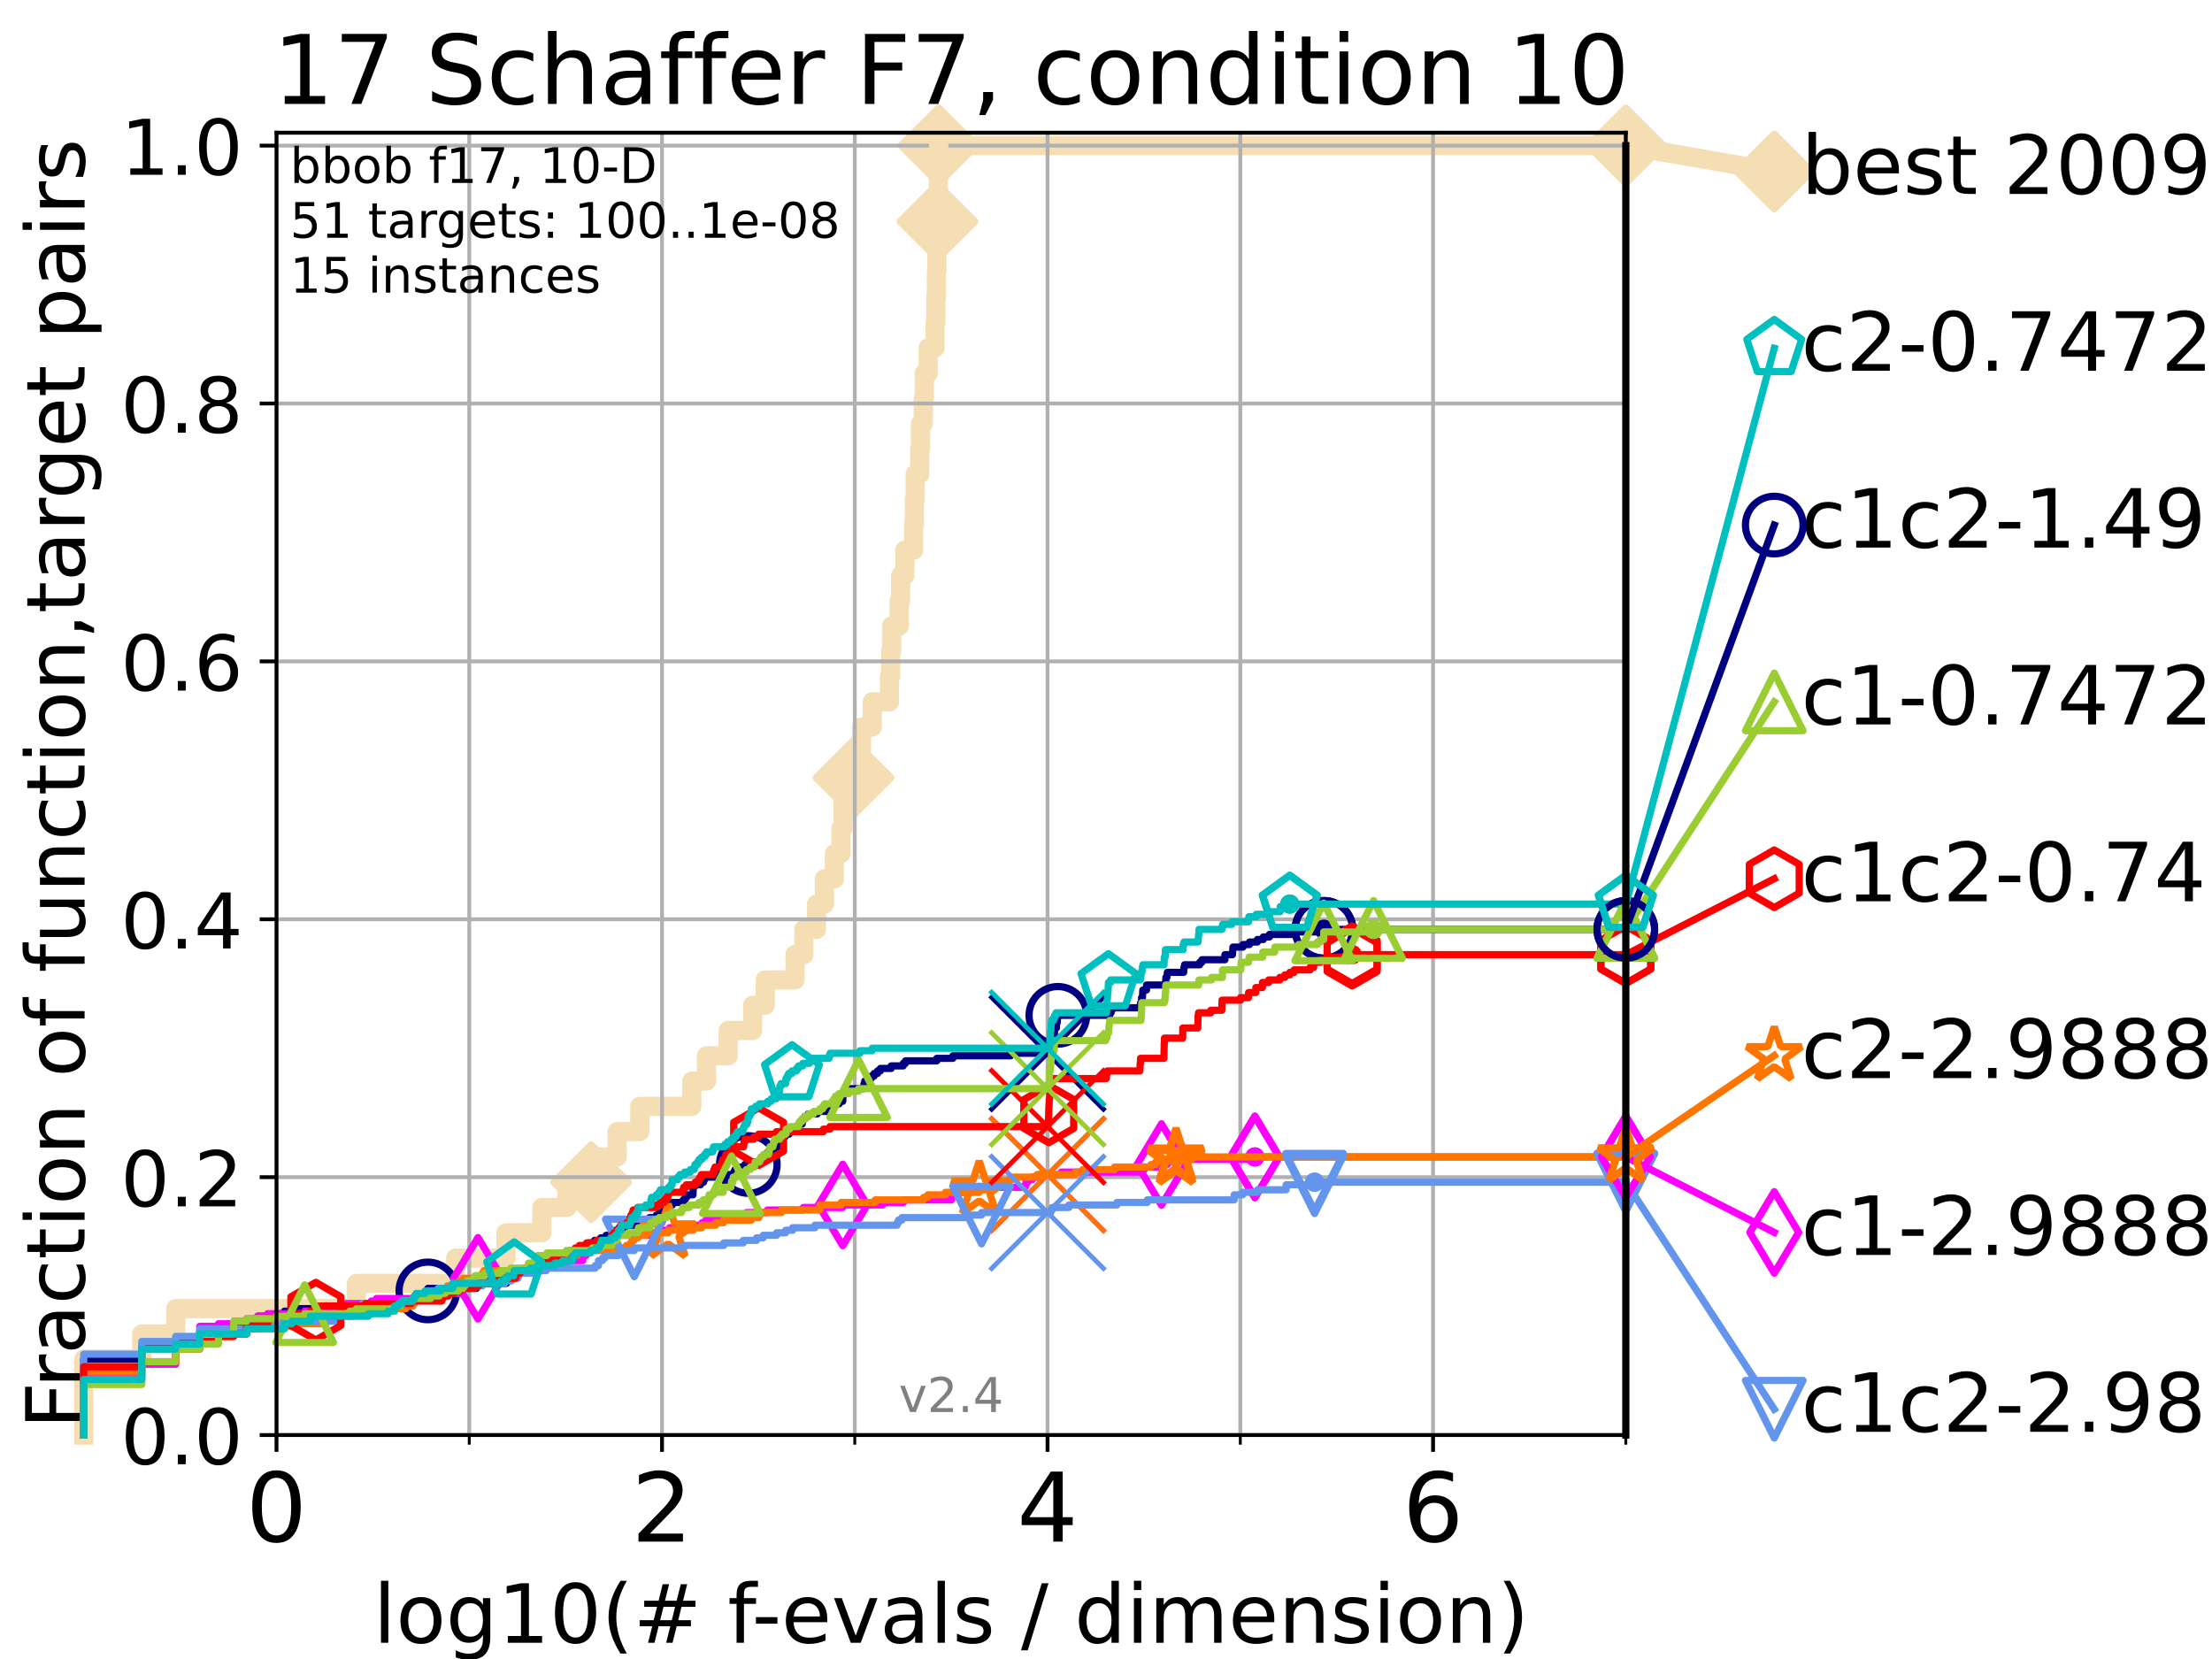 <?xml version="1.0" encoding="utf-8" standalone="no"?>
<!DOCTYPE svg PUBLIC "-//W3C//DTD SVG 1.1//EN"
  "http://www.w3.org/Graphics/SVG/1.1/DTD/svg11.dtd">
<!-- Created with matplotlib (https://matplotlib.org/) -->
<svg height="345.6pt" version="1.1" viewBox="0 0 460.8 345.6" width="460.8pt" xmlns="http://www.w3.org/2000/svg" xmlns:xlink="http://www.w3.org/1999/xlink">
 <defs>
  <style type="text/css">*{stroke-linecap:butt;stroke-linejoin:round;}</style>
 </defs>
 <g id="figure_1">
  <g id="patch_1">
   <path d="M 0 345.6 
L 460.8 345.6 
L 460.8 0 
L 0 0 
z
" style="fill:#ffffff;"/>
  </g>
  <g id="axes_1">
   <g id="patch_2">
    <path d="M 57.6 298.944 
L 338.688 298.944 
L 338.688 27.648 
L 57.6 27.648 
z
" style="fill:#ffffff;"/>
   </g>
   <g id="line2d_1">
    <path d="M 17.445 298.944 
L 17.445 283.143 
L 29.533 283.143 
L 29.533 277.877 
L 36.604 277.877 
L 36.604 272.61 
L 74.263 272.61 
L 74.263 267.343 
L 94.921 267.343 
L 94.921 262.076 
L 105.398 262.076 
L 105.398 256.809 
L 112.877 256.809 
L 112.877 251.542 
L 118.094 251.542 
L 118.094 246.275 
L 123.152 246.275 
L 123.152 241.009 
L 128.561 241.009 
L 128.561 235.742 
L 133.285 235.742 
L 133.285 230.475 
L 144.112 230.475 
L 144.112 225.208 
L 147.175 225.208 
L 147.175 219.941 
L 151.685 219.941 
L 151.685 214.674 
L 156.783 214.674 
L 156.783 209.407 
L 159.411 209.407 
L 159.411 204.141 
L 165.622 204.141 
L 165.622 198.874 
L 167.459 198.874 
L 167.459 193.607 
L 170.089 193.607 
L 170.089 188.34 
L 171.739 188.34 
L 171.739 183.073 
L 173.827 183.073 
L 173.827 177.806 
L 175.183 177.806 
L 175.183 172.539 
L 175.632 172.539 
L 175.632 167.272 
L 177.804 167.272 
L 177.804 162.006 
L 178.146 162.006 
L 178.146 156.739 
L 179.465 156.739 
L 179.465 151.472 
L 181.699 151.472 
L 181.699 146.205 
L 185.283 146.205 
L 185.283 140.938 
L 185.534 140.938 
L 185.534 135.671 
L 185.742 135.671 
L 185.742 130.404 
L 187.312 130.404 
L 187.312 125.138 
L 187.617 125.138 
L 187.617 119.871 
L 188.49 119.871 
L 188.49 114.604 
L 190.319 114.604 
L 190.319 109.337 
L 190.479 109.337 
L 190.479 104.07 
L 190.635 104.07 
L 190.635 98.803 
L 191.583 98.803 
L 191.583 93.536 
L 191.756 93.536 
L 191.756 88.27 
L 192.33 88.27 
L 192.33 83.003 
L 192.561 83.003 
L 192.561 77.736 
L 193.357 77.736 
L 193.357 72.469 
L 194.785 72.469 
L 194.785 67.202 
L 194.95 67.202 
L 194.95 61.935 
L 195.064 61.935 
L 195.064 56.668 
L 195.17 56.668 
L 195.17 51.402 
L 195.291 51.402 
L 195.291 46.135 
L 195.381 46.135 
L 195.381 40.868 
L 195.472 40.868 
L 195.472 35.601 
L 195.535 35.601 
L 195.535 30.334 
L 338.688 30.334 
" style="fill:none;stroke:#f5deb3;stroke-linecap:square;stroke-width:4;"/>
   </g>
   <g id="line2d_2">
    <defs>
     <path d="M -0 7.778 
L 7.778 0 
L 0 -7.778 
L -7.778 -0 
z
" id="mccac62a0ca" style="stroke:#f5deb3;stroke-linejoin:miter;stroke-width:1.5;"/>
    </defs>
    <g>
     <use style="fill:#f5deb3;stroke:#f5deb3;stroke-linejoin:miter;stroke-width:1.5;" x="123.152" xlink:href="#mccac62a0ca" y="246.275"/>
     <use style="fill:#f5deb3;stroke:#f5deb3;stroke-linejoin:miter;stroke-width:1.5;" x="177.804" xlink:href="#mccac62a0ca" y="162.006"/>
     <use style="fill:#f5deb3;stroke:#f5deb3;stroke-linejoin:miter;stroke-width:1.5;" x="195.291" xlink:href="#mccac62a0ca" y="46.135"/>
     <use style="fill:#f5deb3;stroke:#f5deb3;stroke-linejoin:miter;stroke-width:1.5;" x="195.535" xlink:href="#mccac62a0ca" y="30.334"/>
     <use style="fill:#f5deb3;stroke:#f5deb3;stroke-linejoin:miter;stroke-width:1.5;" x="195.535" xlink:href="#mccac62a0ca" y="30.334"/>
     <use style="fill:#f5deb3;stroke:#f5deb3;stroke-linejoin:miter;stroke-width:1.5;" x="338.688" xlink:href="#mccac62a0ca" y="30.334"/>
    </g>
   </g>
   <g id="line2d_3">
    <path style="fill:none;stroke:#f5deb3;stroke-linecap:square;stroke-width:4;"/>
    <g/>
   </g>
   <g id="line2d_4">
    <path d="M 338.688 30.334 
L 369.608 35.706 
" style="fill:none;stroke:#f5deb3;stroke-linecap:square;stroke-width:4;"/>
    <g>
     <use style="fill:#f5deb3;stroke:#f5deb3;stroke-linejoin:miter;stroke-width:1.5;" x="338.688" xlink:href="#mccac62a0ca" y="30.334"/>
     <use style="fill:#f5deb3;stroke:#f5deb3;stroke-linejoin:miter;stroke-width:1.5;" x="369.608" xlink:href="#mccac62a0ca" y="35.706"/>
    </g>
   </g>
   <g id="matplotlib.axis_1">
    <g id="xtick_1">
     <g id="line2d_5">
      <path clip-path="url(#pb85e4c773c)" d="M 57.6 298.944 
L 57.6 27.648 
" style="fill:none;stroke:#b0b0b0;stroke-linecap:square;stroke-width:0.8;"/>
     </g>
     <g id="line2d_6">
      <defs>
       <path d="M 0 0 
L 0 3.5 
" id="m2a9c539fe5" style="stroke:#000000;stroke-width:0.8;"/>
      </defs>
      <g>
       <use style="stroke:#000000;stroke-width:0.8;" x="57.6" xlink:href="#m2a9c539fe5" y="298.944"/>
      </g>
     </g>
     <g id="text_1">
      <!-- 0 -->
      <g transform="translate(51.237 321.141)scale(0.2 -0.2)">
       <defs>
        <path d="M 31.781 66.406 
Q 24.172 66.406 20.328 58.906 
Q 16.5 51.422 16.5 36.375 
Q 16.5 21.391 20.328 13.891 
Q 24.172 6.391 31.781 6.391 
Q 39.453 6.391 43.281 13.891 
Q 47.125 21.391 47.125 36.375 
Q 47.125 51.422 43.281 58.906 
Q 39.453 66.406 31.781 66.406 
z
M 31.781 74.219 
Q 44.047 74.219 50.516 64.516 
Q 56.984 54.828 56.984 36.375 
Q 56.984 17.969 50.516 8.266 
Q 44.047 -1.422 31.781 -1.422 
Q 19.531 -1.422 13.062 8.266 
Q 6.594 17.969 6.594 36.375 
Q 6.594 54.828 13.062 64.516 
Q 19.531 74.219 31.781 74.219 
z
" id="DejaVuSans-48"/>
       </defs>
       <use xlink:href="#DejaVuSans-48"/>
      </g>
     </g>
    </g>
    <g id="xtick_2">
     <g id="line2d_7">
      <path clip-path="url(#pb85e4c773c)" d="M 137.911 298.944 
L 137.911 27.648 
" style="fill:none;stroke:#b0b0b0;stroke-linecap:square;stroke-width:0.8;"/>
     </g>
     <g id="line2d_8">
      <g>
       <use style="stroke:#000000;stroke-width:0.8;" x="137.911" xlink:href="#m2a9c539fe5" y="298.944"/>
      </g>
     </g>
     <g id="text_2">
      <!-- 2 -->
      <g transform="translate(131.548 321.141)scale(0.2 -0.2)">
       <defs>
        <path d="M 19.188 8.297 
L 53.609 8.297 
L 53.609 0 
L 7.328 0 
L 7.328 8.297 
Q 12.938 14.109 22.625 23.891 
Q 32.328 33.688 34.812 36.531 
Q 39.547 41.844 41.422 45.531 
Q 43.312 49.219 43.312 52.781 
Q 43.312 58.594 39.234 62.25 
Q 35.156 65.922 28.609 65.922 
Q 23.969 65.922 18.812 64.312 
Q 13.672 62.703 7.812 59.422 
L 7.812 69.391 
Q 13.766 71.781 18.938 73 
Q 24.125 74.219 28.422 74.219 
Q 39.75 74.219 46.484 68.547 
Q 53.219 62.891 53.219 53.422 
Q 53.219 48.922 51.531 44.891 
Q 49.859 40.875 45.406 35.406 
Q 44.188 33.984 37.641 27.219 
Q 31.109 20.453 19.188 8.297 
z
" id="DejaVuSans-50"/>
       </defs>
       <use xlink:href="#DejaVuSans-50"/>
      </g>
     </g>
    </g>
    <g id="xtick_3">
     <g id="line2d_9">
      <path clip-path="url(#pb85e4c773c)" d="M 218.222 298.944 
L 218.222 27.648 
" style="fill:none;stroke:#b0b0b0;stroke-linecap:square;stroke-width:0.8;"/>
     </g>
     <g id="line2d_10">
      <g>
       <use style="stroke:#000000;stroke-width:0.8;" x="218.222" xlink:href="#m2a9c539fe5" y="298.944"/>
      </g>
     </g>
     <g id="text_3">
      <!-- 4 -->
      <g transform="translate(211.859 321.141)scale(0.2 -0.2)">
       <defs>
        <path d="M 37.797 64.312 
L 12.891 25.391 
L 37.797 25.391 
z
M 35.203 72.906 
L 47.609 72.906 
L 47.609 25.391 
L 58.016 25.391 
L 58.016 17.188 
L 47.609 17.188 
L 47.609 0 
L 37.797 0 
L 37.797 17.188 
L 4.891 17.188 
L 4.891 26.703 
z
" id="DejaVuSans-52"/>
       </defs>
       <use xlink:href="#DejaVuSans-52"/>
      </g>
     </g>
    </g>
    <g id="xtick_4">
     <g id="line2d_11">
      <path clip-path="url(#pb85e4c773c)" d="M 298.533 298.944 
L 298.533 27.648 
" style="fill:none;stroke:#b0b0b0;stroke-linecap:square;stroke-width:0.8;"/>
     </g>
     <g id="line2d_12">
      <g>
       <use style="stroke:#000000;stroke-width:0.8;" x="298.533" xlink:href="#m2a9c539fe5" y="298.944"/>
      </g>
     </g>
     <g id="text_4">
      <!-- 6 -->
      <g transform="translate(292.17 321.141)scale(0.2 -0.2)">
       <defs>
        <path d="M 33.016 40.375 
Q 26.375 40.375 22.484 35.828 
Q 18.609 31.297 18.609 23.391 
Q 18.609 15.531 22.484 10.953 
Q 26.375 6.391 33.016 6.391 
Q 39.656 6.391 43.531 10.953 
Q 47.406 15.531 47.406 23.391 
Q 47.406 31.297 43.531 35.828 
Q 39.656 40.375 33.016 40.375 
z
M 52.594 71.297 
L 52.594 62.312 
Q 48.875 64.062 45.094 64.984 
Q 41.312 65.922 37.594 65.922 
Q 27.828 65.922 22.672 59.328 
Q 17.531 52.734 16.797 39.406 
Q 19.672 43.656 24.016 45.922 
Q 28.375 48.188 33.594 48.188 
Q 44.578 48.188 50.953 41.516 
Q 57.328 34.859 57.328 23.391 
Q 57.328 12.156 50.688 5.359 
Q 44.047 -1.422 33.016 -1.422 
Q 20.359 -1.422 13.672 8.266 
Q 6.984 17.969 6.984 36.375 
Q 6.984 53.656 15.188 63.938 
Q 23.391 74.219 37.203 74.219 
Q 40.922 74.219 44.703 73.484 
Q 48.484 72.75 52.594 71.297 
z
" id="DejaVuSans-54"/>
       </defs>
       <use xlink:href="#DejaVuSans-54"/>
      </g>
     </g>
    </g>
    <g id="xtick_5">
     <g id="line2d_13">
      <path clip-path="url(#pb85e4c773c)" d="M 97.755 298.944 
L 97.755 27.648 
" style="fill:none;stroke:#b0b0b0;stroke-linecap:square;stroke-width:0.8;"/>
     </g>
     <g id="line2d_14">
      <defs>
       <path d="M 0 0 
L 0 2 
" id="mca65dc930e" style="stroke:#000000;stroke-width:0.6;"/>
      </defs>
      <g>
       <use style="stroke:#000000;stroke-width:0.6;" x="97.755" xlink:href="#mca65dc930e" y="298.944"/>
      </g>
     </g>
    </g>
    <g id="xtick_6">
     <g id="line2d_15">
      <path clip-path="url(#pb85e4c773c)" d="M 178.066 298.944 
L 178.066 27.648 
" style="fill:none;stroke:#b0b0b0;stroke-linecap:square;stroke-width:0.8;"/>
     </g>
     <g id="line2d_16">
      <g>
       <use style="stroke:#000000;stroke-width:0.6;" x="178.066" xlink:href="#mca65dc930e" y="298.944"/>
      </g>
     </g>
    </g>
    <g id="xtick_7">
     <g id="line2d_17">
      <path clip-path="url(#pb85e4c773c)" d="M 258.377 298.944 
L 258.377 27.648 
" style="fill:none;stroke:#b0b0b0;stroke-linecap:square;stroke-width:0.8;"/>
     </g>
     <g id="line2d_18">
      <g>
       <use style="stroke:#000000;stroke-width:0.6;" x="258.377" xlink:href="#mca65dc930e" y="298.944"/>
      </g>
     </g>
    </g>
    <g id="xtick_8">
     <g id="line2d_19">
      <path clip-path="url(#pb85e4c773c)" d="M 338.688 298.944 
L 338.688 27.648 
" style="fill:none;stroke:#b0b0b0;stroke-linecap:square;stroke-width:0.8;"/>
     </g>
     <g id="line2d_20">
      <g>
       <use style="stroke:#000000;stroke-width:0.6;" x="338.688" xlink:href="#mca65dc930e" y="298.944"/>
      </g>
     </g>
    </g>
    <g id="text_5">
     <!-- log10(# f-evals / dimension) -->
     <g transform="translate(77.764 342.218)scale(0.17 -0.17)">
      <defs>
       <path d="M 9.422 75.984 
L 18.406 75.984 
L 18.406 0 
L 9.422 0 
z
" id="DejaVuSans-108"/>
       <path d="M 30.609 48.391 
Q 23.391 48.391 19.188 42.75 
Q 14.984 37.109 14.984 27.297 
Q 14.984 17.484 19.156 11.844 
Q 23.344 6.203 30.609 6.203 
Q 37.797 6.203 41.984 11.859 
Q 46.188 17.531 46.188 27.297 
Q 46.188 37.016 41.984 42.703 
Q 37.797 48.391 30.609 48.391 
z
M 30.609 56 
Q 42.328 56 49.016 48.375 
Q 55.719 40.766 55.719 27.297 
Q 55.719 13.875 49.016 6.219 
Q 42.328 -1.422 30.609 -1.422 
Q 18.844 -1.422 12.172 6.219 
Q 5.516 13.875 5.516 27.297 
Q 5.516 40.766 12.172 48.375 
Q 18.844 56 30.609 56 
z
" id="DejaVuSans-111"/>
       <path d="M 45.406 27.984 
Q 45.406 37.75 41.375 43.109 
Q 37.359 48.484 30.078 48.484 
Q 22.859 48.484 18.828 43.109 
Q 14.797 37.75 14.797 27.984 
Q 14.797 18.266 18.828 12.891 
Q 22.859 7.516 30.078 7.516 
Q 37.359 7.516 41.375 12.891 
Q 45.406 18.266 45.406 27.984 
z
M 54.391 6.781 
Q 54.391 -7.172 48.188 -13.984 
Q 42 -20.797 29.203 -20.797 
Q 24.469 -20.797 20.266 -20.094 
Q 16.062 -19.391 12.109 -17.922 
L 12.109 -9.188 
Q 16.062 -11.328 19.922 -12.344 
Q 23.781 -13.375 27.781 -13.375 
Q 36.625 -13.375 41.016 -8.766 
Q 45.406 -4.156 45.406 5.172 
L 45.406 9.625 
Q 42.625 4.781 38.281 2.391 
Q 33.938 0 27.875 0 
Q 17.828 0 11.672 7.656 
Q 5.516 15.328 5.516 27.984 
Q 5.516 40.672 11.672 48.328 
Q 17.828 56 27.875 56 
Q 33.938 56 38.281 53.609 
Q 42.625 51.219 45.406 46.391 
L 45.406 54.688 
L 54.391 54.688 
z
" id="DejaVuSans-103"/>
       <path d="M 12.406 8.297 
L 28.516 8.297 
L 28.516 63.922 
L 10.984 60.406 
L 10.984 69.391 
L 28.422 72.906 
L 38.281 72.906 
L 38.281 8.297 
L 54.391 8.297 
L 54.391 0 
L 12.406 0 
z
" id="DejaVuSans-49"/>
       <path d="M 31 75.875 
Q 24.469 64.656 21.281 53.656 
Q 18.109 42.672 18.109 31.391 
Q 18.109 20.125 21.312 9.062 
Q 24.516 -2 31 -13.188 
L 23.188 -13.188 
Q 15.875 -1.703 12.234 9.375 
Q 8.594 20.453 8.594 31.391 
Q 8.594 42.281 12.203 53.312 
Q 15.828 64.359 23.188 75.875 
z
" id="DejaVuSans-40"/>
       <path d="M 51.125 44 
L 36.922 44 
L 32.812 27.688 
L 47.125 27.688 
z
M 43.797 71.781 
L 38.719 51.516 
L 52.984 51.516 
L 58.109 71.781 
L 65.922 71.781 
L 60.891 51.516 
L 76.125 51.516 
L 76.125 44 
L 58.984 44 
L 54.984 27.688 
L 70.516 27.688 
L 70.516 20.219 
L 53.078 20.219 
L 48 0 
L 40.188 0 
L 45.219 20.219 
L 30.906 20.219 
L 25.875 0 
L 18.016 0 
L 23.094 20.219 
L 7.719 20.219 
L 7.719 27.688 
L 24.906 27.688 
L 29 44 
L 13.281 44 
L 13.281 51.516 
L 30.906 51.516 
L 35.891 71.781 
z
" id="DejaVuSans-35"/>
       <path id="DejaVuSans-32"/>
       <path d="M 37.109 75.984 
L 37.109 68.5 
L 28.516 68.5 
Q 23.688 68.5 21.797 66.547 
Q 19.922 64.594 19.922 59.516 
L 19.922 54.688 
L 34.719 54.688 
L 34.719 47.703 
L 19.922 47.703 
L 19.922 0 
L 10.891 0 
L 10.891 47.703 
L 2.297 47.703 
L 2.297 54.688 
L 10.891 54.688 
L 10.891 58.5 
Q 10.891 67.625 15.141 71.797 
Q 19.391 75.984 28.609 75.984 
z
" id="DejaVuSans-102"/>
       <path d="M 4.891 31.391 
L 31.203 31.391 
L 31.203 23.391 
L 4.891 23.391 
z
" id="DejaVuSans-45"/>
       <path d="M 56.203 29.594 
L 56.203 25.203 
L 14.891 25.203 
Q 15.484 15.922 20.484 11.062 
Q 25.484 6.203 34.422 6.203 
Q 39.594 6.203 44.453 7.469 
Q 49.312 8.734 54.109 11.281 
L 54.109 2.781 
Q 49.266 0.734 44.188 -0.344 
Q 39.109 -1.422 33.891 -1.422 
Q 20.797 -1.422 13.156 6.188 
Q 5.516 13.812 5.516 26.812 
Q 5.516 40.234 12.766 48.109 
Q 20.016 56 32.328 56 
Q 43.359 56 49.781 48.891 
Q 56.203 41.797 56.203 29.594 
z
M 47.219 32.234 
Q 47.125 39.594 43.094 43.984 
Q 39.062 48.391 32.422 48.391 
Q 24.906 48.391 20.391 44.141 
Q 15.875 39.891 15.188 32.172 
z
" id="DejaVuSans-101"/>
       <path d="M 2.984 54.688 
L 12.5 54.688 
L 29.594 8.797 
L 46.688 54.688 
L 56.203 54.688 
L 35.688 0 
L 23.484 0 
z
" id="DejaVuSans-118"/>
       <path d="M 34.281 27.484 
Q 23.391 27.484 19.188 25 
Q 14.984 22.516 14.984 16.5 
Q 14.984 11.719 18.141 8.906 
Q 21.297 6.109 26.703 6.109 
Q 34.188 6.109 38.703 11.406 
Q 43.219 16.703 43.219 25.484 
L 43.219 27.484 
z
M 52.203 31.203 
L 52.203 0 
L 43.219 0 
L 43.219 8.297 
Q 40.141 3.328 35.547 0.953 
Q 30.953 -1.422 24.312 -1.422 
Q 15.922 -1.422 10.953 3.297 
Q 6 8.016 6 15.922 
Q 6 25.141 12.172 29.828 
Q 18.359 34.516 30.609 34.516 
L 43.219 34.516 
L 43.219 35.406 
Q 43.219 41.609 39.141 45 
Q 35.062 48.391 27.688 48.391 
Q 23 48.391 18.547 47.266 
Q 14.109 46.141 10.016 43.891 
L 10.016 52.203 
Q 14.938 54.109 19.578 55.047 
Q 24.219 56 28.609 56 
Q 40.484 56 46.344 49.844 
Q 52.203 43.703 52.203 31.203 
z
" id="DejaVuSans-97"/>
       <path d="M 44.281 53.078 
L 44.281 44.578 
Q 40.484 46.531 36.375 47.5 
Q 32.281 48.484 27.875 48.484 
Q 21.188 48.484 17.844 46.438 
Q 14.5 44.391 14.5 40.281 
Q 14.5 37.156 16.891 35.375 
Q 19.281 33.594 26.516 31.984 
L 29.594 31.297 
Q 39.156 29.25 43.188 25.516 
Q 47.219 21.781 47.219 15.094 
Q 47.219 7.469 41.188 3.016 
Q 35.156 -1.422 24.609 -1.422 
Q 20.219 -1.422 15.453 -0.562 
Q 10.688 0.297 5.422 2 
L 5.422 11.281 
Q 10.406 8.688 15.234 7.391 
Q 20.062 6.109 24.812 6.109 
Q 31.156 6.109 34.562 8.281 
Q 37.984 10.453 37.984 14.406 
Q 37.984 18.062 35.516 20.016 
Q 33.062 21.969 24.703 23.781 
L 21.578 24.516 
Q 13.234 26.266 9.516 29.906 
Q 5.812 33.547 5.812 39.891 
Q 5.812 47.609 11.281 51.797 
Q 16.75 56 26.812 56 
Q 31.781 56 36.172 55.266 
Q 40.578 54.547 44.281 53.078 
z
" id="DejaVuSans-115"/>
       <path d="M 25.391 72.906 
L 33.688 72.906 
L 8.297 -9.281 
L 0 -9.281 
z
" id="DejaVuSans-47"/>
       <path d="M 45.406 46.391 
L 45.406 75.984 
L 54.391 75.984 
L 54.391 0 
L 45.406 0 
L 45.406 8.203 
Q 42.578 3.328 38.25 0.953 
Q 33.938 -1.422 27.875 -1.422 
Q 17.969 -1.422 11.734 6.484 
Q 5.516 14.406 5.516 27.297 
Q 5.516 40.188 11.734 48.094 
Q 17.969 56 27.875 56 
Q 33.938 56 38.25 53.625 
Q 42.578 51.266 45.406 46.391 
z
M 14.797 27.297 
Q 14.797 17.391 18.875 11.75 
Q 22.953 6.109 30.078 6.109 
Q 37.203 6.109 41.297 11.75 
Q 45.406 17.391 45.406 27.297 
Q 45.406 37.203 41.297 42.844 
Q 37.203 48.484 30.078 48.484 
Q 22.953 48.484 18.875 42.844 
Q 14.797 37.203 14.797 27.297 
z
" id="DejaVuSans-100"/>
       <path d="M 9.422 54.688 
L 18.406 54.688 
L 18.406 0 
L 9.422 0 
z
M 9.422 75.984 
L 18.406 75.984 
L 18.406 64.594 
L 9.422 64.594 
z
" id="DejaVuSans-105"/>
       <path d="M 52 44.188 
Q 55.375 50.25 60.062 53.125 
Q 64.75 56 71.094 56 
Q 79.641 56 84.281 50.016 
Q 88.922 44.047 88.922 33.016 
L 88.922 0 
L 79.891 0 
L 79.891 32.719 
Q 79.891 40.578 77.094 44.375 
Q 74.312 48.188 68.609 48.188 
Q 61.625 48.188 57.562 43.547 
Q 53.516 38.922 53.516 30.906 
L 53.516 0 
L 44.484 0 
L 44.484 32.719 
Q 44.484 40.625 41.703 44.406 
Q 38.922 48.188 33.109 48.188 
Q 26.219 48.188 22.156 43.531 
Q 18.109 38.875 18.109 30.906 
L 18.109 0 
L 9.078 0 
L 9.078 54.688 
L 18.109 54.688 
L 18.109 46.188 
Q 21.188 51.219 25.484 53.609 
Q 29.781 56 35.688 56 
Q 41.656 56 45.828 52.969 
Q 50 49.953 52 44.188 
z
" id="DejaVuSans-109"/>
       <path d="M 54.891 33.016 
L 54.891 0 
L 45.906 0 
L 45.906 32.719 
Q 45.906 40.484 42.875 44.328 
Q 39.844 48.188 33.797 48.188 
Q 26.516 48.188 22.312 43.547 
Q 18.109 38.922 18.109 30.906 
L 18.109 0 
L 9.078 0 
L 9.078 54.688 
L 18.109 54.688 
L 18.109 46.188 
Q 21.344 51.125 25.703 53.562 
Q 30.078 56 35.797 56 
Q 45.219 56 50.047 50.172 
Q 54.891 44.344 54.891 33.016 
z
" id="DejaVuSans-110"/>
       <path d="M 8.016 75.875 
L 15.828 75.875 
Q 23.141 64.359 26.781 53.312 
Q 30.422 42.281 30.422 31.391 
Q 30.422 20.453 26.781 9.375 
Q 23.141 -1.703 15.828 -13.188 
L 8.016 -13.188 
Q 14.5 -2 17.703 9.062 
Q 20.906 20.125 20.906 31.391 
Q 20.906 42.672 17.703 53.656 
Q 14.5 64.656 8.016 75.875 
z
" id="DejaVuSans-41"/>
      </defs>
      <use xlink:href="#DejaVuSans-108"/>
      <use x="27.783" xlink:href="#DejaVuSans-111"/>
      <use x="88.965" xlink:href="#DejaVuSans-103"/>
      <use x="152.441" xlink:href="#DejaVuSans-49"/>
      <use x="216.064" xlink:href="#DejaVuSans-48"/>
      <use x="279.688" xlink:href="#DejaVuSans-40"/>
      <use x="318.701" xlink:href="#DejaVuSans-35"/>
      <use x="402.49" xlink:href="#DejaVuSans-32"/>
      <use x="434.277" xlink:href="#DejaVuSans-102"/>
      <use x="463.982" xlink:href="#DejaVuSans-45"/>
      <use x="500.066" xlink:href="#DejaVuSans-101"/>
      <use x="561.59" xlink:href="#DejaVuSans-118"/>
      <use x="620.77" xlink:href="#DejaVuSans-97"/>
      <use x="682.049" xlink:href="#DejaVuSans-108"/>
      <use x="709.832" xlink:href="#DejaVuSans-115"/>
      <use x="761.932" xlink:href="#DejaVuSans-32"/>
      <use x="793.719" xlink:href="#DejaVuSans-47"/>
      <use x="827.41" xlink:href="#DejaVuSans-32"/>
      <use x="859.197" xlink:href="#DejaVuSans-100"/>
      <use x="922.674" xlink:href="#DejaVuSans-105"/>
      <use x="950.457" xlink:href="#DejaVuSans-109"/>
      <use x="1047.869" xlink:href="#DejaVuSans-101"/>
      <use x="1109.393" xlink:href="#DejaVuSans-110"/>
      <use x="1172.771" xlink:href="#DejaVuSans-115"/>
      <use x="1224.871" xlink:href="#DejaVuSans-105"/>
      <use x="1252.654" xlink:href="#DejaVuSans-111"/>
      <use x="1313.836" xlink:href="#DejaVuSans-110"/>
      <use x="1377.215" xlink:href="#DejaVuSans-41"/>
     </g>
    </g>
   </g>
   <g id="matplotlib.axis_2">
    <g id="ytick_1">
     <g id="line2d_21">
      <path clip-path="url(#pb85e4c773c)" d="M 57.6 298.944 
L 338.688 298.944 
" style="fill:none;stroke:#b0b0b0;stroke-linecap:square;stroke-width:0.8;"/>
     </g>
     <g id="line2d_22">
      <defs>
       <path d="M 0 0 
L -3.5 0 
" id="m8357670ce6" style="stroke:#000000;stroke-width:0.8;"/>
      </defs>
      <g>
       <use style="stroke:#000000;stroke-width:0.8;" x="57.6" xlink:href="#m8357670ce6" y="298.944"/>
      </g>
     </g>
     <g id="text_6">
      <!-- 0.0 -->
      <g transform="translate(25.155 305.023)scale(0.16 -0.16)">
       <defs>
        <path d="M 10.688 12.406 
L 21 12.406 
L 21 0 
L 10.688 0 
z
" id="DejaVuSans-46"/>
       </defs>
       <use xlink:href="#DejaVuSans-48"/>
       <use x="63.623" xlink:href="#DejaVuSans-46"/>
       <use x="95.41" xlink:href="#DejaVuSans-48"/>
      </g>
     </g>
    </g>
    <g id="ytick_2">
     <g id="line2d_23">
      <path clip-path="url(#pb85e4c773c)" d="M 57.6 245.222 
L 338.688 245.222 
" style="fill:none;stroke:#b0b0b0;stroke-linecap:square;stroke-width:0.8;"/>
     </g>
     <g id="line2d_24">
      <g>
       <use style="stroke:#000000;stroke-width:0.8;" x="57.6" xlink:href="#m8357670ce6" y="245.222"/>
      </g>
     </g>
     <g id="text_7">
      <!-- 0.2 -->
      <g transform="translate(25.155 251.301)scale(0.16 -0.16)">
       <use xlink:href="#DejaVuSans-48"/>
       <use x="63.623" xlink:href="#DejaVuSans-46"/>
       <use x="95.41" xlink:href="#DejaVuSans-50"/>
      </g>
     </g>
    </g>
    <g id="ytick_3">
     <g id="line2d_25">
      <path clip-path="url(#pb85e4c773c)" d="M 57.6 191.5 
L 338.688 191.5 
" style="fill:none;stroke:#b0b0b0;stroke-linecap:square;stroke-width:0.8;"/>
     </g>
     <g id="line2d_26">
      <g>
       <use style="stroke:#000000;stroke-width:0.8;" x="57.6" xlink:href="#m8357670ce6" y="191.5"/>
      </g>
     </g>
     <g id="text_8">
      <!-- 0.4 -->
      <g transform="translate(25.155 197.579)scale(0.16 -0.16)">
       <use xlink:href="#DejaVuSans-48"/>
       <use x="63.623" xlink:href="#DejaVuSans-46"/>
       <use x="95.41" xlink:href="#DejaVuSans-52"/>
      </g>
     </g>
    </g>
    <g id="ytick_4">
     <g id="line2d_27">
      <path clip-path="url(#pb85e4c773c)" d="M 57.6 137.778 
L 338.688 137.778 
" style="fill:none;stroke:#b0b0b0;stroke-linecap:square;stroke-width:0.8;"/>
     </g>
     <g id="line2d_28">
      <g>
       <use style="stroke:#000000;stroke-width:0.8;" x="57.6" xlink:href="#m8357670ce6" y="137.778"/>
      </g>
     </g>
     <g id="text_9">
      <!-- 0.6 -->
      <g transform="translate(25.155 143.857)scale(0.16 -0.16)">
       <use xlink:href="#DejaVuSans-48"/>
       <use x="63.623" xlink:href="#DejaVuSans-46"/>
       <use x="95.41" xlink:href="#DejaVuSans-54"/>
      </g>
     </g>
    </g>
    <g id="ytick_5">
     <g id="line2d_29">
      <path clip-path="url(#pb85e4c773c)" d="M 57.6 84.056 
L 338.688 84.056 
" style="fill:none;stroke:#b0b0b0;stroke-linecap:square;stroke-width:0.8;"/>
     </g>
     <g id="line2d_30">
      <g>
       <use style="stroke:#000000;stroke-width:0.8;" x="57.6" xlink:href="#m8357670ce6" y="84.056"/>
      </g>
     </g>
     <g id="text_10">
      <!-- 0.8 -->
      <g transform="translate(25.155 90.135)scale(0.16 -0.16)">
       <defs>
        <path d="M 31.781 34.625 
Q 24.75 34.625 20.719 30.859 
Q 16.703 27.094 16.703 20.516 
Q 16.703 13.922 20.719 10.156 
Q 24.75 6.391 31.781 6.391 
Q 38.812 6.391 42.859 10.172 
Q 46.922 13.969 46.922 20.516 
Q 46.922 27.094 42.891 30.859 
Q 38.875 34.625 31.781 34.625 
z
M 21.922 38.812 
Q 15.578 40.375 12.031 44.719 
Q 8.5 49.078 8.5 55.328 
Q 8.5 64.062 14.719 69.141 
Q 20.953 74.219 31.781 74.219 
Q 42.672 74.219 48.875 69.141 
Q 55.078 64.062 55.078 55.328 
Q 55.078 49.078 51.531 44.719 
Q 48 40.375 41.703 38.812 
Q 48.828 37.156 52.797 32.312 
Q 56.781 27.484 56.781 20.516 
Q 56.781 9.906 50.312 4.234 
Q 43.844 -1.422 31.781 -1.422 
Q 19.734 -1.422 13.25 4.234 
Q 6.781 9.906 6.781 20.516 
Q 6.781 27.484 10.781 32.312 
Q 14.797 37.156 21.922 38.812 
z
M 18.312 54.391 
Q 18.312 48.734 21.844 45.562 
Q 25.391 42.391 31.781 42.391 
Q 38.141 42.391 41.719 45.562 
Q 45.312 48.734 45.312 54.391 
Q 45.312 60.062 41.719 63.234 
Q 38.141 66.406 31.781 66.406 
Q 25.391 66.406 21.844 63.234 
Q 18.312 60.062 18.312 54.391 
z
" id="DejaVuSans-56"/>
       </defs>
       <use xlink:href="#DejaVuSans-48"/>
       <use x="63.623" xlink:href="#DejaVuSans-46"/>
       <use x="95.41" xlink:href="#DejaVuSans-56"/>
      </g>
     </g>
    </g>
    <g id="ytick_6">
     <g id="line2d_31">
      <path clip-path="url(#pb85e4c773c)" d="M 57.6 30.334 
L 338.688 30.334 
" style="fill:none;stroke:#b0b0b0;stroke-linecap:square;stroke-width:0.8;"/>
     </g>
     <g id="line2d_32">
      <g>
       <use style="stroke:#000000;stroke-width:0.8;" x="57.6" xlink:href="#m8357670ce6" y="30.334"/>
      </g>
     </g>
     <g id="text_11">
      <!-- 1.0 -->
      <g transform="translate(25.155 36.413)scale(0.16 -0.16)">
       <use xlink:href="#DejaVuSans-49"/>
       <use x="63.623" xlink:href="#DejaVuSans-46"/>
       <use x="95.41" xlink:href="#DejaVuSans-48"/>
      </g>
     </g>
    </g>
    <g id="text_12">
     <!-- Fraction of function,target pairs -->
     <g transform="translate(17.62 297.681)rotate(-90)scale(0.17 -0.17)">
      <defs>
       <path d="M 9.812 72.906 
L 51.703 72.906 
L 51.703 64.594 
L 19.672 64.594 
L 19.672 43.109 
L 48.578 43.109 
L 48.578 34.812 
L 19.672 34.812 
L 19.672 0 
L 9.812 0 
z
" id="DejaVuSans-70"/>
       <path d="M 41.109 46.297 
Q 39.594 47.172 37.812 47.578 
Q 36.031 48 33.891 48 
Q 26.266 48 22.188 43.047 
Q 18.109 38.094 18.109 28.812 
L 18.109 0 
L 9.078 0 
L 9.078 54.688 
L 18.109 54.688 
L 18.109 46.188 
Q 20.953 51.172 25.484 53.578 
Q 30.031 56 36.531 56 
Q 37.453 56 38.578 55.875 
Q 39.703 55.766 41.062 55.516 
z
" id="DejaVuSans-114"/>
       <path d="M 48.781 52.594 
L 48.781 44.188 
Q 44.969 46.297 41.141 47.344 
Q 37.312 48.391 33.406 48.391 
Q 24.656 48.391 19.812 42.844 
Q 14.984 37.312 14.984 27.297 
Q 14.984 17.281 19.812 11.734 
Q 24.656 6.203 33.406 6.203 
Q 37.312 6.203 41.141 7.25 
Q 44.969 8.297 48.781 10.406 
L 48.781 2.094 
Q 45.016 0.344 40.984 -0.531 
Q 36.969 -1.422 32.422 -1.422 
Q 20.062 -1.422 12.781 6.344 
Q 5.516 14.109 5.516 27.297 
Q 5.516 40.672 12.859 48.328 
Q 20.219 56 33.016 56 
Q 37.156 56 41.109 55.141 
Q 45.062 54.297 48.781 52.594 
z
" id="DejaVuSans-99"/>
       <path d="M 18.312 70.219 
L 18.312 54.688 
L 36.812 54.688 
L 36.812 47.703 
L 18.312 47.703 
L 18.312 18.016 
Q 18.312 11.328 20.141 9.422 
Q 21.969 7.516 27.594 7.516 
L 36.812 7.516 
L 36.812 0 
L 27.594 0 
Q 17.188 0 13.234 3.875 
Q 9.281 7.766 9.281 18.016 
L 9.281 47.703 
L 2.688 47.703 
L 2.688 54.688 
L 9.281 54.688 
L 9.281 70.219 
z
" id="DejaVuSans-116"/>
       <path d="M 8.5 21.578 
L 8.5 54.688 
L 17.484 54.688 
L 17.484 21.922 
Q 17.484 14.156 20.5 10.266 
Q 23.531 6.391 29.594 6.391 
Q 36.859 6.391 41.078 11.031 
Q 45.312 15.672 45.312 23.688 
L 45.312 54.688 
L 54.297 54.688 
L 54.297 0 
L 45.312 0 
L 45.312 8.406 
Q 42.047 3.422 37.719 1 
Q 33.406 -1.422 27.688 -1.422 
Q 18.266 -1.422 13.375 4.438 
Q 8.5 10.297 8.5 21.578 
z
M 31.109 56 
z
" id="DejaVuSans-117"/>
       <path d="M 11.719 12.406 
L 22.016 12.406 
L 22.016 4 
L 14.016 -11.625 
L 7.719 -11.625 
L 11.719 4 
z
" id="DejaVuSans-44"/>
       <path d="M 18.109 8.203 
L 18.109 -20.797 
L 9.078 -20.797 
L 9.078 54.688 
L 18.109 54.688 
L 18.109 46.391 
Q 20.953 51.266 25.266 53.625 
Q 29.594 56 35.594 56 
Q 45.562 56 51.781 48.094 
Q 58.016 40.188 58.016 27.297 
Q 58.016 14.406 51.781 6.484 
Q 45.562 -1.422 35.594 -1.422 
Q 29.594 -1.422 25.266 0.953 
Q 20.953 3.328 18.109 8.203 
z
M 48.688 27.297 
Q 48.688 37.203 44.609 42.844 
Q 40.531 48.484 33.406 48.484 
Q 26.266 48.484 22.188 42.844 
Q 18.109 37.203 18.109 27.297 
Q 18.109 17.391 22.188 11.75 
Q 26.266 6.109 33.406 6.109 
Q 40.531 6.109 44.609 11.75 
Q 48.688 17.391 48.688 27.297 
z
" id="DejaVuSans-112"/>
      </defs>
      <use xlink:href="#DejaVuSans-70"/>
      <use x="50.27" xlink:href="#DejaVuSans-114"/>
      <use x="91.383" xlink:href="#DejaVuSans-97"/>
      <use x="152.662" xlink:href="#DejaVuSans-99"/>
      <use x="207.643" xlink:href="#DejaVuSans-116"/>
      <use x="246.852" xlink:href="#DejaVuSans-105"/>
      <use x="274.635" xlink:href="#DejaVuSans-111"/>
      <use x="335.816" xlink:href="#DejaVuSans-110"/>
      <use x="399.195" xlink:href="#DejaVuSans-32"/>
      <use x="430.982" xlink:href="#DejaVuSans-111"/>
      <use x="492.164" xlink:href="#DejaVuSans-102"/>
      <use x="527.369" xlink:href="#DejaVuSans-32"/>
      <use x="559.156" xlink:href="#DejaVuSans-102"/>
      <use x="594.361" xlink:href="#DejaVuSans-117"/>
      <use x="657.74" xlink:href="#DejaVuSans-110"/>
      <use x="721.119" xlink:href="#DejaVuSans-99"/>
      <use x="776.1" xlink:href="#DejaVuSans-116"/>
      <use x="815.309" xlink:href="#DejaVuSans-105"/>
      <use x="843.092" xlink:href="#DejaVuSans-111"/>
      <use x="904.273" xlink:href="#DejaVuSans-110"/>
      <use x="967.652" xlink:href="#DejaVuSans-44"/>
      <use x="999.439" xlink:href="#DejaVuSans-116"/>
      <use x="1038.648" xlink:href="#DejaVuSans-97"/>
      <use x="1099.928" xlink:href="#DejaVuSans-114"/>
      <use x="1139.291" xlink:href="#DejaVuSans-103"/>
      <use x="1202.768" xlink:href="#DejaVuSans-101"/>
      <use x="1264.291" xlink:href="#DejaVuSans-116"/>
      <use x="1303.5" xlink:href="#DejaVuSans-32"/>
      <use x="1335.287" xlink:href="#DejaVuSans-112"/>
      <use x="1398.764" xlink:href="#DejaVuSans-97"/>
      <use x="1460.043" xlink:href="#DejaVuSans-105"/>
      <use x="1487.826" xlink:href="#DejaVuSans-114"/>
      <use x="1528.939" xlink:href="#DejaVuSans-115"/>
     </g>
    </g>
   </g>
   <g id="line2d_33">
    <defs>
     <path d="M 0 1.5 
C 0.398 1.5 0.779 1.342 1.061 1.061 
C 1.342 0.779 1.5 0.398 1.5 0 
C 1.5 -0.398 1.342 -0.779 1.061 -1.061 
C 0.779 -1.342 0.398 -1.5 0 -1.5 
C -0.398 -1.5 -0.779 -1.342 -1.061 -1.061 
C -1.342 -0.779 -1.5 -0.398 -1.5 0 
C -1.5 0.398 -1.342 0.779 -1.061 1.061 
C -0.779 1.342 -0.398 1.5 0 1.5 
z
" id="md473974156" style="stroke:#f5deb3;"/>
    </defs>
    <g>
     <use style="fill:#f5deb3;stroke:#f5deb3;" x="195.535" xlink:href="#md473974156" y="30.334"/>
     <use style="fill:#f5deb3;stroke:#f5deb3;" x="195.535" xlink:href="#md473974156" y="30.334"/>
    </g>
   </g>
   <g id="line2d_34">
    <defs>
     <path d="M 0 1.5 
C 0.398 1.5 0.779 1.342 1.061 1.061 
C 1.342 0.779 1.5 0.398 1.5 0 
C 1.5 -0.398 1.342 -0.779 1.061 -1.061 
C 0.779 -1.342 0.398 -1.5 0 -1.5 
C -0.398 -1.5 -0.779 -1.342 -1.061 -1.061 
C -1.342 -0.779 -1.5 -0.398 -1.5 0 
C -1.5 0.398 -1.342 0.779 -1.061 1.061 
C -0.779 1.342 -0.398 1.5 0 1.5 
z
" id="m1f12369f47" style="stroke:#000080;"/>
    </defs>
    <g>
     <use style="fill:#000080;stroke:#000080;" x="275.802" xlink:href="#m1f12369f47" y="193.607"/>
     <use style="fill:#000080;stroke:#000080;" x="275.802" xlink:href="#m1f12369f47" y="193.607"/>
    </g>
   </g>
   <g id="line2d_35">
    <path d="M 17.445 298.944 
L 17.445 283.143 
L 29.533 283.143 
L 29.533 280.51 
L 36.604 280.51 
L 36.604 278.93 
L 41.621 278.93 
L 41.621 277.35 
L 45.512 277.35 
L 45.512 276.296 
L 48.692 276.296 
L 48.692 275.77 
L 51.38 275.77 
L 51.38 275.243 
L 53.709 275.243 
L 53.709 274.19 
L 57.6 274.19 
L 57.6 273.663 
L 59.262 273.663 
L 59.262 273.136 
L 62.175 273.136 
L 62.175 272.61 
L 67.851 272.61 
L 67.851 272.083 
L 81.776 272.083 
L 81.776 271.556 
L 86.013 271.556 
L 86.013 271.03 
L 86.351 271.03 
L 86.351 269.976 
L 88.554 269.976 
L 88.554 269.45 
L 88.847 269.45 
L 88.847 268.923 
L 89.135 268.923 
L 89.135 268.396 
L 99.258 268.396 
L 99.258 267.343 
L 105.51 267.343 
L 105.51 266.816 
L 105.952 266.816 
L 105.952 266.289 
L 106.276 266.289 
L 106.276 265.763 
L 106.594 265.763 
L 106.594 265.236 
L 108.671 265.236 
L 108.671 264.709 
L 112.804 264.709 
L 112.804 263.656 
L 114.284 263.656 
L 114.284 263.129 
L 115.333 263.129 
L 115.333 262.603 
L 118.891 262.603 
L 118.891 262.076 
L 119.652 262.076 
L 119.652 261.023 
L 122.018 261.023 
L 122.105 259.969 
L 122.447 259.969 
L 122.447 259.443 
L 122.615 259.443 
L 122.615 258.916 
L 123.869 258.916 
L 123.869 258.389 
L 125.147 258.389 
L 125.147 257.862 
L 126.27 257.862 
L 126.27 257.336 
L 127.954 257.336 
L 127.954 256.809 
L 128.23 256.809 
L 128.23 256.282 
L 128.944 256.282 
L 128.944 255.756 
L 130.237 255.756 
L 130.237 255.229 
L 132.754 255.229 
L 132.754 254.702 
L 133.353 254.702 
L 133.353 254.176 
L 135.321 254.176 
L 135.321 253.649 
L 136.72 253.649 
L 136.72 253.122 
L 137.326 253.122 
L 137.326 252.596 
L 138.358 252.596 
L 138.358 252.069 
L 138.811 252.069 
L 138.811 251.542 
L 139.573 251.542 
L 139.573 251.016 
L 140.088 251.016 
L 140.088 250.489 
L 142.325 250.489 
L 142.325 249.962 
L 142.713 249.962 
L 142.713 249.436 
L 143.041 249.436 
L 143.041 248.909 
L 144.367 248.909 
L 144.403 247.329 
L 144.618 247.329 
L 144.618 246.802 
L 145.943 246.802 
L 145.943 246.275 
L 146.559 246.275 
L 146.559 245.749 
L 146.791 245.749 
L 146.791 245.222 
L 151.195 245.222 
L 151.195 244.695 
L 152.841 244.695 
L 152.841 244.169 
L 153.098 244.169 
L 153.098 243.642 
L 153.995 243.642 
L 153.995 243.115 
L 155.148 243.115 
L 155.148 242.589 
L 155.885 242.589 
L 155.885 242.062 
L 158.412 242.062 
L 158.412 241.535 
L 158.658 241.535 
L 158.658 241.009 
L 159.278 241.009 
L 159.278 240.482 
L 159.986 240.482 
L 159.986 239.955 
L 160.723 239.955 
L 160.723 239.428 
L 161.398 239.428 
L 161.398 238.902 
L 162.187 238.902 
L 162.187 238.375 
L 162.415 238.375 
L 162.454 237.322 
L 162.859 237.322 
L 162.859 236.795 
L 163.57 236.795 
L 163.57 236.268 
L 164.395 236.268 
L 164.395 235.742 
L 164.78 235.742 
L 164.78 235.215 
L 165.81 235.215 
L 165.81 234.688 
L 166.348 234.688 
L 166.348 234.162 
L 167.106 234.162 
L 167.165 233.108 
L 167.659 233.108 
L 167.659 232.582 
L 168.361 232.582 
L 168.361 232.055 
L 170.256 232.055 
L 170.256 231.528 
L 173.142 231.528 
L 173.181 230.475 
L 173.351 230.475 
L 173.351 229.948 
L 174.806 229.948 
L 174.806 229.421 
L 175.557 229.421 
L 175.668 227.841 
L 175.773 227.841 
L 175.773 227.315 
L 176.138 227.315 
L 176.138 226.788 
L 179.888 226.788 
L 179.993 225.735 
L 180.142 225.735 
L 180.142 225.208 
L 181.001 225.208 
L 181.001 224.681 
L 181.504 224.681 
L 181.504 224.155 
L 182.102 224.155 
L 182.102 223.628 
L 182.799 223.628 
L 182.799 223.101 
L 183.389 223.101 
L 183.389 222.575 
L 185.643 222.575 
L 185.643 222.048 
L 188.158 222.048 
L 188.158 221.521 
L 188.621 221.521 
L 188.621 220.994 
L 195.145 220.994 
L 195.145 220.468 
L 198.506 220.468 
L 198.506 219.941 
L 210.537 219.941 
L 210.537 219.414 
L 218.672 219.414 
L 218.672 218.888 
L 218.92 218.888 
L 219 217.308 
L 219.131 217.308 
L 219.216 216.254 
L 219.297 216.254 
L 219.297 215.728 
L 219.67 215.728 
L 219.679 214.148 
L 220.068 214.148 
L 220.083 213.094 
L 220.217 213.094 
L 220.292 212.041 
L 220.371 212.041 
L 220.371 211.514 
L 231.163 211.514 
L 231.163 210.987 
L 231.454 210.987 
L 231.454 210.461 
L 231.657 210.461 
L 231.657 209.934 
L 237.57 209.934 
L 237.613 208.881 
L 237.814 208.881 
L 237.815 207.827 
L 237.994 207.827 
L 238.071 206.247 
L 238.838 206.247 
L 238.838 205.194 
L 242.724 205.194 
L 242.724 204.667 
L 242.859 204.667 
L 242.875 203.614 
L 243.084 203.614 
L 243.179 202.56 
L 246.576 202.56 
L 246.636 201.507 
L 246.756 201.507 
L 246.756 200.98 
L 249.929 200.98 
L 249.929 200.454 
L 250.383 200.454 
L 250.383 199.927 
L 255.176 199.927 
L 255.176 198.874 
L 256.746 198.874 
L 256.848 197.294 
L 258.931 197.294 
L 258.931 196.767 
L 260.292 196.767 
L 260.292 196.24 
L 261.933 196.24 
L 261.933 195.714 
L 263.167 195.714 
L 263.167 195.187 
L 264.444 195.187 
L 264.444 194.66 
L 269.717 194.66 
L 269.717 194.133 
L 275.802 194.133 
L 275.802 193.607 
L 338.688 193.607 
L 338.688 193.607 
" style="fill:none;stroke:#000080;stroke-linecap:square;stroke-width:1.5;"/>
   </g>
   <g id="line2d_36">
    <defs>
     <path d="M 0 6 
C 1.591 6 3.117 5.368 4.243 4.243 
C 5.368 3.117 6 1.591 6 0 
C 6 -1.591 5.368 -3.117 4.243 -4.243 
C 3.117 -5.368 1.591 -6 0 -6 
C -1.591 -6 -3.117 -5.368 -4.243 -4.243 
C -5.368 -3.117 -6 -1.591 -6 0 
C -6 1.591 -5.368 3.117 -4.243 4.243 
C -3.117 5.368 -1.591 6 0 6 
z
" id="m0337a540e5" style="stroke:#000080;stroke-width:1.5;"/>
    </defs>
    <g>
     <use style="fill-opacity:0;stroke:#000080;stroke-width:1.5;" x="89.135" xlink:href="#m0337a540e5" y="268.923"/>
     <use style="fill-opacity:0;stroke:#000080;stroke-width:1.5;" x="155.885" xlink:href="#m0337a540e5" y="242.589"/>
     <use style="fill-opacity:0;stroke:#000080;stroke-width:1.5;" x="220.371" xlink:href="#m0337a540e5" y="211.514"/>
     <use style="fill-opacity:0;stroke:#000080;stroke-width:1.5;" x="275.802" xlink:href="#m0337a540e5" y="193.607"/>
     <use style="fill-opacity:0;stroke:#000080;stroke-width:1.5;" x="275.802" xlink:href="#m0337a540e5" y="193.607"/>
     <use style="fill-opacity:0;stroke:#000080;stroke-width:1.5;" x="338.688" xlink:href="#m0337a540e5" y="193.607"/>
    </g>
   </g>
   <g id="line2d_37">
    <path style="fill:none;stroke:#000080;stroke-linecap:square;stroke-width:1.5;"/>
    <g/>
   </g>
   <g id="line2d_38">
    <path clip-path="url(#pb85e4c773c)" d="M 218.222 219.414 
" style="fill:none;stroke:#000080;stroke-linecap:square;stroke-width:1.5;"/>
    <defs>
     <path d="M -12 12 
L 12 -12 
M -12 -12 
L 12 12 
" id="m42b340aaf0" style="stroke:#000080;"/>
    </defs>
    <g clip-path="url(#pb85e4c773c)">
     <use style="fill:#000080;stroke:#000080;" x="218.222" xlink:href="#m42b340aaf0" y="219.414"/>
    </g>
   </g>
   <g id="line2d_39">
    <defs>
     <path d="M 0 1.5 
C 0.398 1.5 0.779 1.342 1.061 1.061 
C 1.342 0.779 1.5 0.398 1.5 0 
C 1.5 -0.398 1.342 -0.779 1.061 -1.061 
C 0.779 -1.342 0.398 -1.5 0 -1.5 
C -0.398 -1.5 -0.779 -1.342 -1.061 -1.061 
C -1.342 -0.779 -1.5 -0.398 -1.5 0 
C -1.5 0.398 -1.342 0.779 -1.061 1.061 
C -0.779 1.342 -0.398 1.5 0 1.5 
z
" id="m068e15625c" style="stroke:#ff00ff;"/>
    </defs>
    <g>
     <use style="fill:#ff00ff;stroke:#ff00ff;" x="261.411" xlink:href="#m068e15625c" y="241.009"/>
     <use style="fill:#ff00ff;stroke:#ff00ff;" x="261.411" xlink:href="#m068e15625c" y="241.009"/>
    </g>
   </g>
   <g id="line2d_40">
    <path d="M 17.445 298.944 
L 17.445 286.83 
L 29.533 286.83 
L 29.533 284.197 
L 36.604 284.197 
L 36.604 280.51 
L 41.621 280.51 
L 41.621 276.296 
L 45.512 276.296 
L 45.512 275.77 
L 48.692 275.77 
L 48.692 275.243 
L 51.38 275.243 
L 51.38 274.716 
L 53.709 274.716 
L 53.709 274.19 
L 55.763 274.19 
L 55.763 273.663 
L 63.468 273.663 
L 63.468 273.136 
L 67.851 273.136 
L 67.851 272.61 
L 72.125 272.61 
L 72.125 271.556 
L 77.331 271.556 
L 77.331 271.03 
L 78.421 271.03 
L 78.421 270.503 
L 86.351 270.503 
L 86.351 269.976 
L 92.738 269.976 
L 92.738 269.45 
L 95.918 269.45 
L 95.918 268.923 
L 96.49 268.923 
L 96.49 268.396 
L 96.861 268.396 
L 96.861 267.87 
L 99.098 267.87 
L 99.098 267.343 
L 99.258 267.343 
L 99.258 266.816 
L 99.575 266.816 
L 99.575 266.289 
L 102.06 266.289 
L 102.06 265.763 
L 103.871 265.763 
L 103.871 265.236 
L 109.843 265.236 
L 109.93 264.183 
L 112.128 264.183 
L 112.128 263.656 
L 112.356 263.656 
L 112.356 263.129 
L 118.094 263.129 
L 118.094 262.603 
L 121.4 262.603 
L 121.4 261.549 
L 122.105 261.549 
L 122.105 261.023 
L 122.234 261.023 
L 122.234 260.496 
L 122.615 260.496 
L 122.615 259.443 
L 124.818 259.443 
L 124.818 258.916 
L 126.64 258.916 
L 126.64 258.389 
L 127.643 258.389 
L 127.643 257.862 
L 127.83 257.862 
L 127.83 257.336 
L 136.476 257.336 
L 136.476 256.809 
L 137.362 256.809 
L 137.362 256.282 
L 139.462 256.282 
L 139.462 255.756 
L 142.845 255.756 
L 142.845 255.229 
L 146.259 255.229 
L 146.259 254.702 
L 147.02 254.702 
L 147.02 254.176 
L 151.975 254.176 
L 151.975 253.649 
L 155.155 253.649 
L 155.155 253.122 
L 155.508 253.122 
L 155.508 252.596 
L 159.862 252.596 
L 159.862 252.069 
L 167.34 252.069 
L 167.34 251.542 
L 175.559 251.542 
L 175.559 251.016 
L 183.862 251.016 
L 183.862 250.489 
L 188.207 250.489 
L 188.207 249.962 
L 198.205 249.962 
L 198.293 248.909 
L 199.361 248.909 
L 199.361 248.382 
L 202.407 248.382 
L 202.407 247.855 
L 203.444 247.855 
L 203.444 247.329 
L 213.57 247.329 
L 213.57 246.802 
L 213.732 246.802 
L 213.732 246.275 
L 214.068 246.275 
L 214.068 245.749 
L 215.035 245.749 
L 215.035 245.222 
L 216.385 245.222 
L 216.385 244.695 
L 221.091 244.695 
L 221.091 244.169 
L 237.197 244.169 
L 237.197 243.642 
L 238.391 243.642 
L 238.391 243.115 
L 241.956 243.115 
L 241.956 242.589 
L 243.161 242.589 
L 243.161 241.535 
L 261.411 241.535 
L 261.411 241.009 
L 338.688 241.009 
L 338.688 241.009 
" style="fill:none;stroke:#ff00ff;stroke-linecap:square;stroke-width:1.5;"/>
   </g>
   <g id="line2d_41">
    <defs>
     <path d="M -0 8.485 
L 5.091 0 
L 0 -8.485 
L -5.091 -0 
z
" id="mcbd403024b" style="stroke:#ff00ff;stroke-linejoin:miter;stroke-width:1.5;"/>
    </defs>
    <g>
     <use style="fill-opacity:0;stroke:#ff00ff;stroke-linejoin:miter;stroke-width:1.5;" x="99.575" xlink:href="#mcbd403024b" y="266.289"/>
     <use style="fill-opacity:0;stroke:#ff00ff;stroke-linejoin:miter;stroke-width:1.5;" x="175.559" xlink:href="#mcbd403024b" y="251.016"/>
     <use style="fill-opacity:0;stroke:#ff00ff;stroke-linejoin:miter;stroke-width:1.5;" x="241.956" xlink:href="#mcbd403024b" y="242.589"/>
     <use style="fill-opacity:0;stroke:#ff00ff;stroke-linejoin:miter;stroke-width:1.5;" x="261.411" xlink:href="#mcbd403024b" y="241.009"/>
     <use style="fill-opacity:0;stroke:#ff00ff;stroke-linejoin:miter;stroke-width:1.5;" x="261.411" xlink:href="#mcbd403024b" y="241.009"/>
     <use style="fill-opacity:0;stroke:#ff00ff;stroke-linejoin:miter;stroke-width:1.5;" x="338.688" xlink:href="#mcbd403024b" y="241.009"/>
    </g>
   </g>
   <g id="line2d_42">
    <path style="fill:none;stroke:#ff00ff;stroke-linecap:square;stroke-width:1.5;"/>
    <g/>
   </g>
   <g id="line2d_43">
    <path clip-path="url(#pb85e4c773c)" d="M 218.222 244.695 
" style="fill:none;stroke:#ff00ff;stroke-linecap:square;stroke-width:1.5;"/>
    <defs>
     <path d="M -12 12 
L 12 -12 
M -12 -12 
L 12 12 
" id="m384ddfb9a7" style="stroke:#ff00ff;"/>
    </defs>
    <g clip-path="url(#pb85e4c773c)">
     <use style="fill:#ff00ff;stroke:#ff00ff;" x="218.222" xlink:href="#m384ddfb9a7" y="244.695"/>
    </g>
   </g>
   <g id="line2d_44">
    <defs>
     <path d="M 0 1.5 
C 0.398 1.5 0.779 1.342 1.061 1.061 
C 1.342 0.779 1.5 0.398 1.5 0 
C 1.5 -0.398 1.342 -0.779 1.061 -1.061 
C 0.779 -1.342 0.398 -1.5 0 -1.5 
C -0.398 -1.5 -0.779 -1.342 -1.061 -1.061 
C -1.342 -0.779 -1.5 -0.398 -1.5 0 
C -1.5 0.398 -1.342 0.779 -1.061 1.061 
C -0.779 1.342 -0.398 1.5 0 1.5 
z
" id="mdd2b16c9a6" style="stroke:#ff7500;"/>
    </defs>
    <g>
     <use style="fill:#ff7500;stroke:#ff7500;" x="244.984" xlink:href="#mdd2b16c9a6" y="241.009"/>
     <use style="fill:#ff7500;stroke:#ff7500;" x="244.984" xlink:href="#mdd2b16c9a6" y="241.009"/>
    </g>
   </g>
   <g id="line2d_45">
    <path d="M 17.445 298.944 
L 17.445 285.777 
L 29.533 285.777 
L 29.533 281.037 
L 36.604 281.037 
L 36.604 279.983 
L 41.621 279.983 
L 41.621 279.457 
L 45.512 279.457 
L 45.512 278.403 
L 48.692 278.403 
L 48.692 277.877 
L 51.38 277.877 
L 51.38 276.823 
L 53.709 276.823 
L 53.709 276.296 
L 60.78 276.296 
L 60.78 275.77 
L 67.851 275.77 
L 67.851 274.716 
L 68.793 274.716 
L 68.793 274.19 
L 71.35 274.19 
L 71.35 273.663 
L 77.331 273.663 
L 77.331 273.136 
L 79.939 273.136 
L 79.939 272.61 
L 84.588 272.61 
L 84.588 272.083 
L 86.013 272.083 
L 86.013 271.556 
L 86.351 271.556 
L 86.351 270.503 
L 86.684 270.503 
L 86.684 269.976 
L 89.419 269.976 
L 89.419 269.45 
L 91.03 269.45 
L 91.03 268.923 
L 92.969 268.923 
L 92.969 268.396 
L 93.197 268.396 
L 93.197 267.87 
L 94.921 267.87 
L 94.921 267.343 
L 95.723 267.343 
L 95.723 266.816 
L 96.49 266.816 
L 96.49 266.289 
L 99.098 266.289 
L 99.098 265.763 
L 100.493 265.763 
L 100.493 265.236 
L 100.789 265.236 
L 100.789 264.709 
L 109.93 264.709 
L 109.93 264.183 
L 111.742 264.183 
L 111.742 263.656 
L 113.943 263.656 
L 113.943 262.603 
L 117.876 262.603 
L 117.876 261.549 
L 120.239 261.549 
L 120.239 261.023 
L 120.572 261.023 
L 120.572 260.496 
L 128.65 260.496 
L 128.65 259.969 
L 130.505 259.969 
L 130.505 259.443 
L 131.364 259.443 
L 131.364 258.916 
L 131.666 258.916 
L 131.666 258.389 
L 132.036 258.389 
L 132.036 257.862 
L 132.894 257.862 
L 132.894 257.336 
L 134.619 257.336 
L 134.619 256.809 
L 139.204 256.809 
L 139.204 256.282 
L 144.415 256.282 
L 144.415 255.756 
L 146.162 255.756 
L 146.162 255.229 
L 149.095 255.229 
L 149.095 254.702 
L 150.725 254.702 
L 150.725 254.176 
L 156.503 254.176 
L 156.503 253.649 
L 158.092 253.649 
L 158.092 253.122 
L 158.358 253.122 
L 158.358 252.596 
L 162.796 252.596 
L 162.796 252.069 
L 170.783 252.069 
L 170.783 251.016 
L 175.244 251.016 
L 175.244 250.489 
L 182.317 250.489 
L 182.317 249.962 
L 192.407 249.962 
L 192.407 249.436 
L 193.27 249.436 
L 193.27 248.909 
L 196.957 248.909 
L 196.957 248.382 
L 203.996 248.382 
L 203.996 247.855 
L 206.502 247.855 
L 206.502 247.329 
L 206.881 247.329 
L 206.881 246.802 
L 207.892 246.802 
L 207.892 246.275 
L 210.163 246.275 
L 210.163 245.749 
L 210.897 245.749 
L 210.897 245.222 
L 216.01 245.222 
L 216.01 244.695 
L 223.999 244.695 
L 223.999 244.169 
L 225.546 244.169 
L 225.546 243.642 
L 232.189 243.642 
L 232.189 243.115 
L 239.779 243.115 
L 239.779 242.589 
L 240.751 242.589 
L 240.751 242.062 
L 242.682 242.062 
L 242.682 241.535 
L 244.984 241.535 
L 244.984 241.009 
L 338.688 241.009 
L 338.688 241.009 
" style="fill:none;stroke:#ff7500;stroke-linecap:square;stroke-width:1.5;"/>
   </g>
   <g id="line2d_46">
    <defs>
     <path d="M 0 -6 
L -1.347 -1.854 
L -5.706 -1.854 
L -2.18 0.708 
L -3.527 4.854 
L -0 2.292 
L 3.527 4.854 
L 2.18 0.708 
L 5.706 -1.854 
L 1.347 -1.854 
z
" id="m948efc266d" style="stroke:#ff7500;stroke-linejoin:bevel;stroke-width:1.5;"/>
    </defs>
    <g>
     <use style="fill-opacity:0;stroke:#ff7500;stroke-linejoin:bevel;stroke-width:1.5;" x="139.204" xlink:href="#m948efc266d" y="256.809"/>
     <use style="fill-opacity:0;stroke:#ff7500;stroke-linejoin:bevel;stroke-width:1.5;" x="203.996" xlink:href="#m948efc266d" y="247.855"/>
     <use style="fill-opacity:0;stroke:#ff7500;stroke-linejoin:bevel;stroke-width:1.5;" x="244.984" xlink:href="#m948efc266d" y="241.535"/>
     <use style="fill-opacity:0;stroke:#ff7500;stroke-linejoin:bevel;stroke-width:1.5;" x="244.984" xlink:href="#m948efc266d" y="241.009"/>
     <use style="fill-opacity:0;stroke:#ff7500;stroke-linejoin:bevel;stroke-width:1.5;" x="338.688" xlink:href="#m948efc266d" y="241.009"/>
    </g>
   </g>
   <g id="line2d_47">
    <path style="fill:none;stroke:#ff7500;stroke-linecap:square;stroke-width:1.5;"/>
    <g/>
   </g>
   <g id="line2d_48">
    <path clip-path="url(#pb85e4c773c)" d="M 218.222 244.695 
" style="fill:none;stroke:#ff7500;stroke-linecap:square;stroke-width:1.5;"/>
    <defs>
     <path d="M -12 12 
L 12 -12 
M -12 -12 
L 12 12 
" id="m597851ed22" style="stroke:#ff7500;"/>
    </defs>
    <g clip-path="url(#pb85e4c773c)">
     <use style="fill:#ff7500;stroke:#ff7500;" x="218.222" xlink:href="#m597851ed22" y="244.695"/>
    </g>
   </g>
   <g id="line2d_49">
    <defs>
     <path d="M 0 1.5 
C 0.398 1.5 0.779 1.342 1.061 1.061 
C 1.342 0.779 1.5 0.398 1.5 0 
C 1.5 -0.398 1.342 -0.779 1.061 -1.061 
C 0.779 -1.342 0.398 -1.5 0 -1.5 
C -0.398 -1.5 -0.779 -1.342 -1.061 -1.061 
C -1.342 -0.779 -1.5 -0.398 -1.5 0 
C -1.5 0.398 -1.342 0.779 -1.061 1.061 
C -0.779 1.342 -0.398 1.5 0 1.5 
z
" id="m536ce07ae4" style="stroke:#6495ed;"/>
    </defs>
    <g>
     <use style="fill:#6495ed;stroke:#6495ed;" x="273.854" xlink:href="#m536ce07ae4" y="246.275"/>
     <use style="fill:#6495ed;stroke:#6495ed;" x="273.854" xlink:href="#m536ce07ae4" y="246.275"/>
    </g>
   </g>
   <g id="line2d_50">
    <path d="M 17.445 298.944 
L 17.445 282.09 
L 29.533 282.09 
L 29.533 279.457 
L 36.604 279.457 
L 36.604 278.403 
L 41.621 278.403 
L 41.621 276.823 
L 53.709 276.823 
L 53.709 275.243 
L 70.539 275.243 
L 70.539 274.19 
L 73.579 274.19 
L 73.579 273.663 
L 74.922 273.663 
L 74.922 272.083 
L 75.556 272.083 
L 75.556 271.556 
L 85.667 271.556 
L 85.667 271.03 
L 86.013 271.03 
L 86.013 270.503 
L 87.33 270.503 
L 87.33 269.976 
L 88.554 269.976 
L 88.554 269.45 
L 88.847 269.45 
L 88.847 268.923 
L 91.284 268.923 
L 91.284 268.396 
L 98.101 268.396 
L 98.101 267.87 
L 100.493 267.87 
L 100.493 267.343 
L 105.172 267.343 
L 105.172 266.816 
L 106.594 266.816 
L 106.594 266.289 
L 107.909 266.289 
L 107.909 265.763 
L 108.103 265.763 
L 108.103 265.236 
L 111.105 265.236 
L 111.105 264.709 
L 113.804 264.709 
L 113.804 264.183 
L 123.985 264.183 
L 123.985 263.656 
L 124.669 263.656 
L 124.669 262.603 
L 125.506 262.603 
L 125.506 262.076 
L 125.996 262.076 
L 125.996 261.549 
L 128.856 261.549 
L 128.856 261.023 
L 129.574 261.023 
L 129.574 260.496 
L 132.133 260.496 
L 132.133 259.969 
L 142.419 259.969 
L 142.419 259.443 
L 150.775 259.443 
L 150.775 258.916 
L 154.827 258.916 
L 154.827 258.389 
L 157.597 258.389 
L 157.597 257.862 
L 158.979 257.862 
L 158.979 257.336 
L 161.775 257.336 
L 161.775 256.809 
L 163.67 256.809 
L 163.67 256.282 
L 165.106 256.282 
L 165.106 255.756 
L 169.761 255.756 
L 169.761 255.229 
L 186.899 255.229 
L 186.899 254.702 
L 187.15 254.702 
L 187.15 254.176 
L 187.868 254.176 
L 187.868 253.649 
L 201.178 253.649 
L 201.178 253.122 
L 204.476 253.122 
L 204.476 252.596 
L 218.894 252.596 
L 218.894 252.069 
L 219.177 252.069 
L 219.177 251.542 
L 222.666 251.542 
L 222.666 251.016 
L 232.673 251.016 
L 232.673 250.489 
L 238.991 250.489 
L 238.991 249.962 
L 257.093 249.962 
L 257.093 248.909 
L 258.876 248.909 
L 258.876 248.382 
L 261.974 248.382 
L 261.974 247.855 
L 267.926 247.855 
L 267.926 246.802 
L 273.854 246.802 
L 273.854 246.275 
L 338.688 246.275 
" style="fill:none;stroke:#6495ed;stroke-linecap:square;stroke-width:1.5;"/>
   </g>
   <g id="line2d_51">
    <defs>
     <path d="M -0 6 
L 6 -6 
L -6 -6 
z
" id="m4948ad62de" style="stroke:#6495ed;stroke-linejoin:miter;stroke-width:1.5;"/>
    </defs>
    <g>
     <use style="fill-opacity:0;stroke:#6495ed;stroke-linejoin:miter;stroke-width:1.5;" x="132.133" xlink:href="#m4948ad62de" y="259.969"/>
     <use style="fill-opacity:0;stroke:#6495ed;stroke-linejoin:miter;stroke-width:1.5;" x="204.476" xlink:href="#m4948ad62de" y="253.122"/>
     <use style="fill-opacity:0;stroke:#6495ed;stroke-linejoin:miter;stroke-width:1.5;" x="273.854" xlink:href="#m4948ad62de" y="246.802"/>
     <use style="fill-opacity:0;stroke:#6495ed;stroke-linejoin:miter;stroke-width:1.5;" x="273.854" xlink:href="#m4948ad62de" y="246.275"/>
     <use style="fill-opacity:0;stroke:#6495ed;stroke-linejoin:miter;stroke-width:1.5;" x="338.688" xlink:href="#m4948ad62de" y="246.275"/>
    </g>
   </g>
   <g id="line2d_52">
    <path style="fill:none;stroke:#6495ed;stroke-linecap:square;stroke-width:1.5;"/>
    <g/>
   </g>
   <g id="line2d_53">
    <path clip-path="url(#pb85e4c773c)" d="M 218.222 252.596 
" style="fill:none;stroke:#6495ed;stroke-linecap:square;stroke-width:1.5;"/>
    <defs>
     <path d="M -12 12 
L 12 -12 
M -12 -12 
L 12 12 
" id="mb652ffdb80" style="stroke:#6495ed;"/>
    </defs>
    <g clip-path="url(#pb85e4c773c)">
     <use style="fill:#6495ed;stroke:#6495ed;" x="218.222" xlink:href="#mb652ffdb80" y="252.596"/>
    </g>
   </g>
   <g id="line2d_54">
    <defs>
     <path d="M 0 1.5 
C 0.398 1.5 0.779 1.342 1.061 1.061 
C 1.342 0.779 1.5 0.398 1.5 0 
C 1.5 -0.398 1.342 -0.779 1.061 -1.061 
C 0.779 -1.342 0.398 -1.5 0 -1.5 
C -0.398 -1.5 -0.779 -1.342 -1.061 -1.061 
C -1.342 -0.779 -1.5 -0.398 -1.5 0 
C -1.5 0.398 -1.342 0.779 -1.061 1.061 
C -0.779 1.342 -0.398 1.5 0 1.5 
z
" id="m77e27d067c" style="stroke:#ff0000;"/>
    </defs>
    <g>
     <use style="fill:#ff0000;stroke:#ff0000;" x="281.673" xlink:href="#m77e27d067c" y="198.874"/>
     <use style="fill:#ff0000;stroke:#ff0000;" x="281.673" xlink:href="#m77e27d067c" y="198.874"/>
    </g>
   </g>
   <g id="line2d_55">
    <path d="M 17.445 298.944 
L 17.445 284.723 
L 29.533 284.723 
L 29.533 283.67 
L 36.604 283.67 
L 36.604 281.037 
L 41.621 281.037 
L 41.621 279.457 
L 45.512 279.457 
L 45.512 278.403 
L 48.692 278.403 
L 48.692 277.877 
L 51.38 277.877 
L 51.38 276.296 
L 53.709 276.296 
L 53.709 275.77 
L 55.763 275.77 
L 55.763 274.716 
L 57.6 274.716 
L 57.6 274.19 
L 62.175 274.19 
L 62.175 273.663 
L 64.671 273.663 
L 64.671 273.136 
L 65.797 273.136 
L 65.797 272.083 
L 76.168 272.083 
L 76.168 271.556 
L 85.667 271.556 
L 85.667 271.03 
L 92.027 271.03 
L 92.027 270.503 
L 92.267 270.503 
L 92.267 269.976 
L 93.422 269.976 
L 93.422 269.45 
L 94.506 269.45 
L 94.506 268.923 
L 95.918 268.923 
L 95.918 268.396 
L 98.772 268.396 
L 98.772 267.87 
L 99.732 267.87 
L 99.732 267.343 
L 103.372 267.343 
L 103.372 266.816 
L 104.826 266.816 
L 104.826 266.289 
L 107.415 266.289 
L 107.415 265.236 
L 108.389 265.236 
L 108.389 264.709 
L 109.222 264.709 
L 109.222 264.183 
L 110.86 264.183 
L 110.942 263.129 
L 113.804 263.129 
L 113.804 262.603 
L 115.333 262.603 
L 115.333 262.076 
L 115.773 262.076 
L 115.773 261.549 
L 117.145 261.549 
L 117.145 261.023 
L 118.787 261.023 
L 118.787 260.496 
L 119.85 260.496 
L 119.85 259.969 
L 120.713 259.969 
L 120.713 259.443 
L 122.191 259.443 
L 122.191 258.916 
L 124.293 258.916 
L 124.293 258.389 
L 127.165 258.389 
L 127.165 257.862 
L 127.39 257.862 
L 127.39 257.336 
L 127.892 257.336 
L 127.892 256.809 
L 128.531 256.809 
L 128.531 256.282 
L 128.973 256.282 
L 128.973 255.756 
L 129.291 255.756 
L 129.291 255.229 
L 130.585 255.229 
L 130.585 254.702 
L 131.211 254.702 
L 131.287 253.649 
L 131.44 253.649 
L 131.44 253.122 
L 131.74 253.122 
L 131.74 252.596 
L 131.889 252.596 
L 131.889 252.069 
L 132.824 252.069 
L 132.824 251.542 
L 136.645 251.542 
L 136.645 251.016 
L 137.505 251.016 
L 137.505 250.489 
L 138.358 250.489 
L 138.358 249.962 
L 138.811 249.962 
L 138.811 249.436 
L 139.107 249.436 
L 139.107 248.909 
L 139.301 248.909 
L 139.301 248.382 
L 142.243 248.382 
L 142.243 247.855 
L 142.406 247.855 
L 142.406 247.329 
L 142.963 247.329 
L 142.963 246.802 
L 144.818 246.802 
L 144.818 246.275 
L 145.486 246.275 
L 145.486 245.749 
L 145.788 245.749 
L 145.788 245.222 
L 146.096 245.222 
L 146.096 244.695 
L 148.535 244.695 
L 148.535 244.169 
L 148.724 244.169 
L 148.724 243.642 
L 148.948 243.642 
L 148.948 243.115 
L 150.319 243.115 
L 150.353 242.062 
L 150.565 242.062 
L 150.565 241.535 
L 151.081 241.535 
L 151.081 241.009 
L 151.195 241.009 
L 151.195 240.482 
L 152.169 240.482 
L 152.169 239.955 
L 152.632 239.955 
L 152.632 239.428 
L 153.186 239.428 
L 153.186 238.902 
L 154.906 238.902 
L 154.992 237.848 
L 155.181 237.848 
L 155.181 237.322 
L 157.035 237.322 
L 157.035 236.795 
L 158.037 236.795 
L 158.037 236.268 
L 161.766 236.268 
L 161.766 235.742 
L 171.522 235.742 
L 171.522 235.215 
L 172.881 235.215 
L 172.881 234.688 
L 218.301 234.688 
L 218.32 233.635 
L 218.413 233.635 
L 218.51 230.475 
L 218.524 230.475 
L 218.612 228.895 
L 218.656 228.895 
L 218.766 225.735 
L 218.893 225.735 
L 218.893 224.681 
L 230.462 224.681 
L 230.518 223.628 
L 230.675 223.628 
L 230.675 223.101 
L 237.458 223.101 
L 237.52 221.521 
L 237.587 221.521 
L 237.589 220.468 
L 242.466 220.468 
L 242.528 217.308 
L 242.581 217.308 
L 242.581 216.254 
L 246.373 216.254 
L 246.395 214.148 
L 249.522 214.148 
L 249.582 211.514 
L 249.665 211.514 
L 249.665 210.987 
L 252.231 210.987 
L 252.231 210.461 
L 254.538 210.461 
L 254.571 208.354 
L 258.43 208.354 
L 258.43 207.827 
L 260.087 207.827 
L 260.101 206.774 
L 261.59 206.774 
L 261.614 205.721 
L 262.985 205.721 
L 262.985 204.667 
L 264.294 204.667 
L 264.294 204.141 
L 266.607 204.141 
L 266.607 203.614 
L 267.652 203.614 
L 267.652 203.087 
L 268.694 203.087 
L 268.694 202.56 
L 269.598 202.56 
L 269.598 202.034 
L 272.925 202.034 
L 272.925 201.507 
L 273.666 201.507 
L 273.667 200.454 
L 275.067 200.454 
L 275.067 199.927 
L 276.352 199.927 
L 276.352 199.4 
L 281.673 199.4 
L 281.673 198.874 
L 338.688 198.874 
L 338.688 198.874 
" style="fill:none;stroke:#ff0000;stroke-linecap:square;stroke-width:1.5;"/>
   </g>
   <g id="line2d_56">
    <defs>
     <path d="M 0 -6 
L -5.196 -3 
L -5.196 3 
L -0 6 
L 5.196 3 
L 5.196 -3 
z
" id="m891d74a3ba" style="stroke:#ff0000;stroke-linejoin:miter;stroke-width:1.5;"/>
    </defs>
    <g>
     <use style="fill-opacity:0;stroke:#ff0000;stroke-linejoin:miter;stroke-width:1.5;" x="65.797" xlink:href="#m891d74a3ba" y="273.136"/>
     <use style="fill-opacity:0;stroke:#ff0000;stroke-linejoin:miter;stroke-width:1.5;" x="158.037" xlink:href="#m891d74a3ba" y="236.795"/>
     <use style="fill-opacity:0;stroke:#ff0000;stroke-linejoin:miter;stroke-width:1.5;" x="218.479" xlink:href="#m891d74a3ba" y="232.055"/>
     <use style="fill-opacity:0;stroke:#ff0000;stroke-linejoin:miter;stroke-width:1.5;" x="281.673" xlink:href="#m891d74a3ba" y="199.4"/>
     <use style="fill-opacity:0;stroke:#ff0000;stroke-linejoin:miter;stroke-width:1.5;" x="281.673" xlink:href="#m891d74a3ba" y="198.874"/>
     <use style="fill-opacity:0;stroke:#ff0000;stroke-linejoin:miter;stroke-width:1.5;" x="338.688" xlink:href="#m891d74a3ba" y="198.874"/>
    </g>
   </g>
   <g id="line2d_57">
    <path style="fill:none;stroke:#ff0000;stroke-linecap:square;stroke-width:1.5;"/>
    <g/>
   </g>
   <g id="line2d_58">
    <path clip-path="url(#pb85e4c773c)" d="M 218.222 234.688 
" style="fill:none;stroke:#ff0000;stroke-linecap:square;stroke-width:1.5;"/>
    <defs>
     <path d="M -12 12 
L 12 -12 
M -12 -12 
L 12 12 
" id="m183a8d44a1" style="stroke:#ff0000;"/>
    </defs>
    <g clip-path="url(#pb85e4c773c)">
     <use style="fill:#ff0000;stroke:#ff0000;" x="218.222" xlink:href="#m183a8d44a1" y="234.688"/>
    </g>
   </g>
   <g id="line2d_59">
    <defs>
     <path d="M 0 1.5 
C 0.398 1.5 0.779 1.342 1.061 1.061 
C 1.342 0.779 1.5 0.398 1.5 0 
C 1.5 -0.398 1.342 -0.779 1.061 -1.061 
C 0.779 -1.342 0.398 -1.5 0 -1.5 
C -0.398 -1.5 -0.779 -1.342 -1.061 -1.061 
C -1.342 -0.779 -1.5 -0.398 -1.5 0 
C -1.5 0.398 -1.342 0.779 -1.061 1.061 
C -0.779 1.342 -0.398 1.5 0 1.5 
z
" id="mbbb04b2aa4" style="stroke:#9acd32;"/>
    </defs>
    <g>
     <use style="fill:#9acd32;stroke:#9acd32;" x="286.129" xlink:href="#mbbb04b2aa4" y="193.607"/>
     <use style="fill:#9acd32;stroke:#9acd32;" x="286.129" xlink:href="#mbbb04b2aa4" y="193.607"/>
    </g>
   </g>
   <g id="line2d_60">
    <path d="M 17.445 298.944 
L 17.445 288.41 
L 29.533 288.41 
L 29.533 283.67 
L 36.604 283.67 
L 36.604 281.037 
L 41.621 281.037 
L 41.621 279.983 
L 45.512 279.983 
L 45.512 277.877 
L 48.692 277.877 
L 48.692 275.243 
L 51.38 275.243 
L 51.38 274.716 
L 57.6 274.716 
L 57.6 274.19 
L 63.468 274.19 
L 63.468 273.663 
L 72.868 273.663 
L 72.868 273.136 
L 74.263 273.136 
L 74.263 272.61 
L 82.207 272.61 
L 82.207 272.083 
L 83.438 272.083 
L 83.438 271.556 
L 83.83 271.556 
L 83.83 271.03 
L 86.013 271.03 
L 86.013 270.503 
L 89.698 270.503 
L 89.698 269.976 
L 91.535 269.976 
L 91.535 269.45 
L 92.738 269.45 
L 92.738 268.923 
L 95.526 268.923 
L 95.526 268.396 
L 96.49 268.396 
L 96.49 267.87 
L 96.861 267.87 
L 96.861 267.343 
L 97.403 267.343 
L 97.403 266.816 
L 98.606 266.816 
L 98.606 266.289 
L 98.935 266.289 
L 98.935 265.763 
L 100.935 265.763 
L 100.935 265.236 
L 104.235 265.236 
L 104.235 264.709 
L 106.383 264.709 
L 106.383 264.183 
L 109.93 264.183 
L 109.93 263.656 
L 110.103 263.656 
L 110.103 263.129 
L 111.426 263.129 
L 111.426 262.603 
L 112.052 262.603 
L 112.052 261.549 
L 113.943 261.549 
L 113.943 261.023 
L 117.985 261.023 
L 117.985 260.496 
L 123.394 260.496 
L 123.394 259.969 
L 125.111 259.969 
L 125.111 259.443 
L 127.453 259.443 
L 127.453 258.389 
L 128.501 258.389 
L 128.501 257.862 
L 128.709 257.862 
L 128.709 257.336 
L 130.849 257.336 
L 130.849 256.809 
L 132.894 256.809 
L 132.987 255.756 
L 135.402 255.756 
L 135.402 255.229 
L 135.582 255.229 
L 135.582 254.702 
L 136.438 254.702 
L 136.438 254.176 
L 137.308 254.176 
L 137.308 253.649 
L 138.861 253.649 
L 138.861 253.122 
L 139.934 253.122 
L 139.934 252.596 
L 141.955 252.596 
L 141.955 252.069 
L 142.216 252.069 
L 142.216 251.542 
L 143.591 251.542 
L 143.591 251.016 
L 145.61 251.016 
L 145.61 250.489 
L 146.463 250.489 
L 146.463 249.962 
L 147.6 249.962 
L 147.7 248.909 
L 148.658 248.909 
L 148.658 248.382 
L 150.674 248.382 
L 150.674 247.329 
L 152.253 247.329 
L 152.36 246.275 
L 152.692 246.275 
L 152.752 245.222 
L 153.538 245.222 
L 153.538 244.695 
L 153.883 244.695 
L 153.883 244.169 
L 155.483 244.169 
L 155.483 243.642 
L 156.291 243.642 
L 156.291 243.115 
L 157.186 243.115 
L 157.284 242.062 
L 158.217 242.062 
L 158.217 241.535 
L 158.493 241.535 
L 158.493 241.009 
L 159.062 241.009 
L 159.062 240.482 
L 160.108 240.482 
L 160.108 239.955 
L 160.249 239.955 
L 160.249 239.428 
L 160.375 239.428 
L 160.375 238.902 
L 161.026 238.902 
L 161.026 238.375 
L 161.165 238.375 
L 161.165 237.848 
L 161.37 237.848 
L 161.37 237.322 
L 162.381 237.322 
L 162.381 236.795 
L 162.859 236.795 
L 162.859 236.268 
L 163.733 236.268 
L 163.769 235.215 
L 164.505 235.215 
L 164.505 234.688 
L 166.348 234.688 
L 166.348 234.162 
L 166.558 234.162 
L 166.558 233.635 
L 167.044 233.635 
L 167.044 233.108 
L 167.669 233.108 
L 167.669 232.582 
L 168.482 232.582 
L 168.482 232.055 
L 169.492 232.055 
L 169.492 231.528 
L 170.749 231.528 
L 170.749 231.001 
L 171.402 231.001 
L 171.402 230.475 
L 171.764 230.475 
L 171.764 229.948 
L 173.308 229.948 
L 173.308 229.421 
L 173.718 229.421 
L 173.718 228.895 
L 174.024 228.895 
L 174.024 228.368 
L 174.735 228.368 
L 174.735 227.841 
L 176.803 227.841 
L 176.803 227.315 
L 178.862 227.315 
L 178.862 226.788 
L 218.338 226.788 
L 218.381 225.735 
L 218.581 225.735 
L 218.644 223.101 
L 218.743 223.101 
L 218.838 222.048 
L 218.879 222.048 
L 218.982 220.468 
L 219 220.468 
L 219.101 218.888 
L 219.606 218.888 
L 219.635 217.308 
L 219.773 217.308 
L 219.773 216.781 
L 230.332 216.781 
L 230.332 216.254 
L 230.581 216.254 
L 230.641 215.201 
L 230.939 215.201 
L 231.031 213.621 
L 231.102 213.621 
L 231.177 212.567 
L 237.687 212.567 
L 237.773 210.987 
L 237.803 210.987 
L 237.854 208.881 
L 242.562 208.881 
L 242.562 208.354 
L 242.699 208.354 
L 242.74 206.774 
L 242.837 206.774 
L 242.848 205.194 
L 249.694 205.194 
L 249.77 204.141 
L 252.387 204.141 
L 252.387 203.614 
L 254.669 203.614 
L 254.687 202.034 
L 258.47 202.034 
L 258.559 200.454 
L 260.1 200.454 
L 260.204 199.4 
L 263.054 199.4 
L 263.057 198.347 
L 265.536 198.347 
L 265.569 197.294 
L 270.546 197.294 
L 270.546 196.767 
L 274.429 196.767 
L 274.429 196.24 
L 275.111 196.24 
L 275.111 195.714 
L 275.759 195.714 
L 275.759 194.133 
L 286.129 194.133 
L 286.129 193.607 
L 338.688 193.607 
L 338.688 193.607 
" style="fill:none;stroke:#9acd32;stroke-linecap:square;stroke-width:1.5;"/>
   </g>
   <g id="line2d_61">
    <defs>
     <path d="M 0 -6 
L -6 6 
L 6 6 
z
" id="mf5d42976d8" style="stroke:#9acd32;stroke-linejoin:miter;stroke-width:1.5;"/>
    </defs>
    <g>
     <use style="fill-opacity:0;stroke:#9acd32;stroke-linejoin:miter;stroke-width:1.5;" x="63.468" xlink:href="#mf5d42976d8" y="273.663"/>
     <use style="fill-opacity:0;stroke:#9acd32;stroke-linejoin:miter;stroke-width:1.5;" x="152.36" xlink:href="#mf5d42976d8" y="246.802"/>
     <use style="fill-opacity:0;stroke:#9acd32;stroke-linejoin:miter;stroke-width:1.5;" x="178.862" xlink:href="#mf5d42976d8" y="226.788"/>
     <use style="fill-opacity:0;stroke:#9acd32;stroke-linejoin:miter;stroke-width:1.5;" x="275.759" xlink:href="#mf5d42976d8" y="194.133"/>
     <use style="fill-opacity:0;stroke:#9acd32;stroke-linejoin:miter;stroke-width:1.5;" x="286.129" xlink:href="#mf5d42976d8" y="193.607"/>
     <use style="fill-opacity:0;stroke:#9acd32;stroke-linejoin:miter;stroke-width:1.5;" x="338.688" xlink:href="#mf5d42976d8" y="193.607"/>
    </g>
   </g>
   <g id="line2d_62">
    <path style="fill:none;stroke:#9acd32;stroke-linecap:square;stroke-width:1.5;"/>
    <g/>
   </g>
   <g id="line2d_63">
    <path clip-path="url(#pb85e4c773c)" d="M 218.222 226.788 
" style="fill:none;stroke:#9acd32;stroke-linecap:square;stroke-width:1.5;"/>
    <defs>
     <path d="M -12 12 
L 12 -12 
M -12 -12 
L 12 12 
" id="m34575c4d33" style="stroke:#9acd32;"/>
    </defs>
    <g clip-path="url(#pb85e4c773c)">
     <use style="fill:#9acd32;stroke:#9acd32;" x="218.222" xlink:href="#m34575c4d33" y="226.788"/>
    </g>
   </g>
   <g id="line2d_64">
    <defs>
     <path d="M 0 1.5 
C 0.398 1.5 0.779 1.342 1.061 1.061 
C 1.342 0.779 1.5 0.398 1.5 0 
C 1.5 -0.398 1.342 -0.779 1.061 -1.061 
C 0.779 -1.342 0.398 -1.5 0 -1.5 
C -0.398 -1.5 -0.779 -1.342 -1.061 -1.061 
C -1.342 -0.779 -1.5 -0.398 -1.5 0 
C -1.5 0.398 -1.342 0.779 -1.061 1.061 
C -0.779 1.342 -0.398 1.5 0 1.5 
z
" id="m0a32bcaf64" style="stroke:#00bfbf;"/>
    </defs>
    <g>
     <use style="fill:#00bfbf;stroke:#00bfbf;" x="268.681" xlink:href="#m0a32bcaf64" y="188.34"/>
     <use style="fill:#00bfbf;stroke:#00bfbf;" x="268.681" xlink:href="#m0a32bcaf64" y="188.34"/>
    </g>
   </g>
   <g id="line2d_65">
    <path d="M 17.445 298.944 
L 17.445 287.357 
L 29.533 287.357 
L 29.533 281.037 
L 36.604 281.037 
L 36.604 279.983 
L 41.621 279.983 
L 41.621 277.877 
L 51.38 277.877 
L 51.38 276.823 
L 59.262 276.823 
L 59.262 275.77 
L 60.78 275.77 
L 60.78 275.243 
L 64.671 275.243 
L 64.671 274.19 
L 76.759 274.19 
L 76.759 273.663 
L 80.881 273.663 
L 80.881 273.136 
L 82.207 273.136 
L 82.207 272.083 
L 83.037 272.083 
L 83.037 271.556 
L 83.83 271.556 
L 83.83 271.03 
L 86.013 271.03 
L 86.013 270.503 
L 86.351 270.503 
L 86.351 269.976 
L 86.684 269.976 
L 86.684 269.45 
L 88.554 269.45 
L 88.554 268.923 
L 91.783 268.923 
L 91.783 268.396 
L 94.295 268.396 
L 94.295 267.343 
L 104.355 267.343 
L 104.355 266.816 
L 105.285 266.816 
L 105.285 266.289 
L 105.843 266.289 
L 105.843 265.763 
L 107.009 265.763 
L 107.111 264.709 
L 110.527 264.709 
L 110.527 264.183 
L 111.975 264.183 
L 111.975 263.656 
L 115.586 263.656 
L 115.586 263.129 
L 117.203 263.129 
L 117.203 262.603 
L 119.25 262.603 
L 119.352 261.549 
L 119.85 261.549 
L 119.85 261.023 
L 123.03 261.023 
L 123.03 260.496 
L 124.178 260.496 
L 124.178 259.969 
L 124.892 259.969 
L 124.892 259.443 
L 125.147 259.443 
L 125.147 258.916 
L 125.328 258.916 
L 125.328 258.389 
L 127.326 258.389 
L 127.326 257.862 
L 128.169 257.862 
L 128.169 257.336 
L 128.739 257.336 
L 128.739 256.809 
L 128.856 256.809 
L 128.856 256.282 
L 129.376 256.282 
L 129.461 255.229 
L 131.185 255.229 
L 131.185 254.702 
L 131.414 254.702 
L 131.414 254.176 
L 131.591 254.176 
L 131.591 253.649 
L 132.23 253.649 
L 132.23 253.122 
L 132.565 253.122 
L 132.565 252.596 
L 132.94 252.596 
L 132.964 251.542 
L 134.514 251.542 
L 134.514 251.016 
L 135.582 251.016 
L 135.602 249.962 
L 135.721 249.962 
L 135.721 249.436 
L 136.72 249.436 
L 136.72 248.909 
L 137.253 248.909 
L 137.253 248.382 
L 137.576 248.382 
L 137.576 247.855 
L 139.253 247.855 
L 139.253 247.329 
L 139.715 247.329 
L 139.715 246.802 
L 140.027 246.802 
L 140.027 245.749 
L 141.163 245.749 
L 141.163 245.222 
L 141.62 245.222 
L 141.62 244.695 
L 142.633 244.695 
L 142.633 244.169 
L 143.816 244.169 
L 143.816 243.642 
L 144.63 243.642 
L 144.63 243.115 
L 144.76 243.115 
L 144.76 242.589 
L 145.304 242.589 
L 145.304 242.062 
L 145.632 242.062 
L 145.632 241.535 
L 146.184 241.535 
L 146.184 241.009 
L 146.77 241.009 
L 146.77 240.482 
L 147.185 240.482 
L 147.185 239.955 
L 148.469 239.955 
L 148.469 239.428 
L 148.63 239.428 
L 148.63 238.902 
L 151.007 238.902 
L 151.007 238.375 
L 151.558 238.375 
L 151.558 237.848 
L 152.337 237.848 
L 152.337 237.322 
L 152.863 237.322 
L 152.863 236.795 
L 153.33 236.795 
L 153.33 236.268 
L 153.602 236.268 
L 153.602 235.742 
L 154.701 235.742 
L 154.701 235.215 
L 154.92 235.215 
L 154.92 234.688 
L 155.148 234.688 
L 155.148 234.162 
L 155.622 234.162 
L 155.622 233.635 
L 155.817 233.635 
L 155.86 232.582 
L 156.169 232.582 
L 156.169 232.055 
L 156.455 232.055 
L 156.503 231.001 
L 157.404 231.001 
L 157.404 230.475 
L 158.206 230.475 
L 158.206 229.948 
L 159.932 229.948 
L 159.932 229.421 
L 160.656 229.421 
L 160.656 228.895 
L 161.703 228.895 
L 161.703 228.368 
L 161.863 228.368 
L 161.872 227.315 
L 162.402 227.315 
L 162.449 226.261 
L 162.708 226.261 
L 162.708 225.735 
L 163.67 225.735 
L 163.709 224.681 
L 164.009 224.681 
L 164.009 224.155 
L 164.272 224.155 
L 164.272 223.628 
L 164.981 223.628 
L 164.981 223.101 
L 165.919 223.101 
L 165.919 222.575 
L 166.327 222.575 
L 166.327 222.048 
L 167.223 222.048 
L 167.223 221.521 
L 168.63 221.521 
L 168.63 220.994 
L 169.091 220.994 
L 169.091 220.468 
L 172.704 220.468 
L 172.704 219.941 
L 172.916 219.941 
L 172.916 219.414 
L 179.143 219.414 
L 179.143 218.888 
L 181.684 218.888 
L 181.684 218.361 
L 218.639 218.361 
L 218.72 216.254 
L 218.771 216.254 
L 218.837 214.674 
L 218.918 214.674 
L 218.971 213.094 
L 219.065 213.094 
L 219.065 212.567 
L 219.459 212.567 
L 219.459 212.041 
L 219.698 212.041 
L 219.698 211.514 
L 219.985 211.514 
L 219.985 210.987 
L 230.523 210.987 
L 230.615 208.354 
L 230.667 208.354 
L 230.772 206.774 
L 230.81 206.774 
L 230.906 204.667 
L 231.351 204.667 
L 231.351 204.141 
L 237.566 204.141 
L 237.634 203.087 
L 237.725 203.087 
L 237.725 202.56 
L 237.887 202.56 
L 237.977 201.507 
L 238.082 201.507 
L 238.082 200.98 
L 242.49 200.98 
L 242.542 199.4 
L 242.715 199.4 
L 242.779 197.82 
L 246.48 197.82 
L 246.48 196.767 
L 246.656 196.767 
L 246.656 196.24 
L 249.573 196.24 
L 249.681 194.66 
L 249.775 194.66 
L 249.775 193.607 
L 254.549 193.607 
L 254.549 193.08 
L 254.712 193.08 
L 254.712 192.553 
L 256.625 192.553 
L 256.625 192.027 
L 260.083 192.027 
L 260.155 190.973 
L 261.711 190.973 
L 261.711 190.447 
L 264.336 190.447 
L 264.336 189.92 
L 266.687 189.92 
L 266.687 188.867 
L 268.681 188.867 
L 268.681 188.34 
L 338.688 188.34 
L 338.688 188.34 
" style="fill:none;stroke:#00bfbf;stroke-linecap:square;stroke-width:1.5;"/>
   </g>
   <g id="line2d_66">
    <defs>
     <path d="M 0 -6 
L -5.706 -1.854 
L -3.527 4.854 
L 3.527 4.854 
L 5.706 -1.854 
z
" id="mb6975fe197" style="stroke:#00bfbf;stroke-linejoin:miter;stroke-width:1.5;"/>
    </defs>
    <g>
     <use style="fill-opacity:0;stroke:#00bfbf;stroke-linejoin:miter;stroke-width:1.5;" x="107.111" xlink:href="#mb6975fe197" y="264.709"/>
     <use style="fill-opacity:0;stroke:#00bfbf;stroke-linejoin:miter;stroke-width:1.5;" x="164.981" xlink:href="#mb6975fe197" y="223.628"/>
     <use style="fill-opacity:0;stroke:#00bfbf;stroke-linejoin:miter;stroke-width:1.5;" x="230.906" xlink:href="#mb6975fe197" y="204.667"/>
     <use style="fill-opacity:0;stroke:#00bfbf;stroke-linejoin:miter;stroke-width:1.5;" x="268.681" xlink:href="#mb6975fe197" y="188.34"/>
     <use style="fill-opacity:0;stroke:#00bfbf;stroke-linejoin:miter;stroke-width:1.5;" x="268.681" xlink:href="#mb6975fe197" y="188.34"/>
     <use style="fill-opacity:0;stroke:#00bfbf;stroke-linejoin:miter;stroke-width:1.5;" x="338.688" xlink:href="#mb6975fe197" y="188.34"/>
    </g>
   </g>
   <g id="line2d_67">
    <path style="fill:none;stroke:#00bfbf;stroke-linecap:square;stroke-width:1.5;"/>
    <g/>
   </g>
   <g id="line2d_68">
    <path clip-path="url(#pb85e4c773c)" d="M 218.222 218.361 
" style="fill:none;stroke:#00bfbf;stroke-linecap:square;stroke-width:1.5;"/>
    <defs>
     <path d="M -12 12 
L 12 -12 
M -12 -12 
L 12 12 
" id="mba7b5ce91c" style="stroke:#00bfbf;"/>
    </defs>
    <g clip-path="url(#pb85e4c773c)">
     <use style="fill:#00bfbf;stroke:#00bfbf;" x="218.222" xlink:href="#mba7b5ce91c" y="218.361"/>
    </g>
   </g>
   <g id="line2d_69">
    <path d="M 338.688 246.275 
L 369.608 293.572 
" style="fill:none;stroke:#6495ed;stroke-linecap:square;stroke-width:1.5;"/>
    <g>
     <use style="fill-opacity:0;stroke:#6495ed;stroke-linejoin:miter;stroke-width:1.5;" x="338.688" xlink:href="#m4948ad62de" y="246.275"/>
     <use style="fill-opacity:0;stroke:#6495ed;stroke-linejoin:miter;stroke-width:1.5;" x="369.608" xlink:href="#m4948ad62de" y="293.572"/>
    </g>
   </g>
   <g id="line2d_70">
    <path d="M 338.688 241.009 
L 369.608 256.734 
" style="fill:none;stroke:#ff00ff;stroke-linecap:square;stroke-width:1.5;"/>
    <g>
     <use style="fill-opacity:0;stroke:#ff00ff;stroke-linejoin:miter;stroke-width:1.5;" x="338.688" xlink:href="#mcbd403024b" y="241.009"/>
     <use style="fill-opacity:0;stroke:#ff00ff;stroke-linejoin:miter;stroke-width:1.5;" x="369.608" xlink:href="#mcbd403024b" y="256.734"/>
    </g>
   </g>
   <g id="line2d_71">
    <path d="M 338.688 241.009 
L 369.608 219.896 
" style="fill:none;stroke:#ff7500;stroke-linecap:square;stroke-width:1.5;"/>
    <g>
     <use style="fill-opacity:0;stroke:#ff7500;stroke-linejoin:bevel;stroke-width:1.5;" x="338.688" xlink:href="#m948efc266d" y="241.009"/>
     <use style="fill-opacity:0;stroke:#ff7500;stroke-linejoin:bevel;stroke-width:1.5;" x="369.608" xlink:href="#m948efc266d" y="219.896"/>
    </g>
   </g>
   <g id="line2d_72">
    <path d="M 338.688 198.874 
L 369.608 183.058 
" style="fill:none;stroke:#ff0000;stroke-linecap:square;stroke-width:1.5;"/>
    <g>
     <use style="fill-opacity:0;stroke:#ff0000;stroke-linejoin:miter;stroke-width:1.5;" x="338.688" xlink:href="#m891d74a3ba" y="198.874"/>
     <use style="fill-opacity:0;stroke:#ff0000;stroke-linejoin:miter;stroke-width:1.5;" x="369.608" xlink:href="#m891d74a3ba" y="183.058"/>
    </g>
   </g>
   <g id="line2d_73">
    <path d="M 338.688 193.607 
L 369.608 146.22 
" style="fill:none;stroke:#9acd32;stroke-linecap:square;stroke-width:1.5;"/>
    <g>
     <use style="fill-opacity:0;stroke:#9acd32;stroke-linejoin:miter;stroke-width:1.5;" x="338.688" xlink:href="#mf5d42976d8" y="193.607"/>
     <use style="fill-opacity:0;stroke:#9acd32;stroke-linejoin:miter;stroke-width:1.5;" x="369.608" xlink:href="#mf5d42976d8" y="146.22"/>
    </g>
   </g>
   <g id="line2d_74">
    <path d="M 338.688 193.607 
L 369.608 109.382 
" style="fill:none;stroke:#000080;stroke-linecap:square;stroke-width:1.5;"/>
    <g>
     <use style="fill-opacity:0;stroke:#000080;stroke-width:1.5;" x="338.688" xlink:href="#m0337a540e5" y="193.607"/>
     <use style="fill-opacity:0;stroke:#000080;stroke-width:1.5;" x="369.608" xlink:href="#m0337a540e5" y="109.382"/>
    </g>
   </g>
   <g id="line2d_75">
    <path d="M 338.688 188.34 
L 369.608 72.544 
" style="fill:none;stroke:#00bfbf;stroke-linecap:square;stroke-width:1.5;"/>
    <g>
     <use style="fill-opacity:0;stroke:#00bfbf;stroke-linejoin:miter;stroke-width:1.5;" x="338.688" xlink:href="#mb6975fe197" y="188.34"/>
     <use style="fill-opacity:0;stroke:#00bfbf;stroke-linejoin:miter;stroke-width:1.5;" x="369.608" xlink:href="#mb6975fe197" y="72.544"/>
    </g>
   </g>
   <g id="line2d_76">
    <path d="M 338.688 298.944 
L 338.688 30.334 
" style="fill:none;stroke:#000000;stroke-linecap:square;stroke-width:1.5;"/>
   </g>
   <g id="patch_3">
    <path d="M 57.6 298.944 
L 57.6 27.648 
" style="fill:none;stroke:#000000;stroke-linecap:square;stroke-linejoin:miter;stroke-width:0.8;"/>
   </g>
   <g id="patch_4">
    <path d="M 338.688 298.944 
L 338.688 27.648 
" style="fill:none;stroke:#000000;stroke-linecap:square;stroke-linejoin:miter;stroke-width:0.8;"/>
   </g>
   <g id="patch_5">
    <path d="M 57.6 298.944 
L 338.688 298.944 
" style="fill:none;stroke:#000000;stroke-linecap:square;stroke-linejoin:miter;stroke-width:0.8;"/>
   </g>
   <g id="patch_6">
    <path d="M 57.6 27.648 
L 338.688 27.648 
" style="fill:none;stroke:#000000;stroke-linecap:square;stroke-linejoin:miter;stroke-width:0.8;"/>
   </g>
   <g id="text_13">
    <!-- c1c2-2.98 -->
    <g transform="translate(375.229 298.263)scale(0.17 -0.17)">
     <defs>
      <path d="M 10.984 1.516 
L 10.984 10.5 
Q 14.703 8.734 18.5 7.812 
Q 22.312 6.891 25.984 6.891 
Q 35.75 6.891 40.891 13.453 
Q 46.047 20.016 46.781 33.406 
Q 43.953 29.203 39.594 26.953 
Q 35.25 24.703 29.984 24.703 
Q 19.047 24.703 12.672 31.312 
Q 6.297 37.938 6.297 49.422 
Q 6.297 60.641 12.938 67.422 
Q 19.578 74.219 30.609 74.219 
Q 43.266 74.219 49.922 64.516 
Q 56.594 54.828 56.594 36.375 
Q 56.594 19.141 48.406 8.859 
Q 40.234 -1.422 26.422 -1.422 
Q 22.703 -1.422 18.891 -0.688 
Q 15.094 0.047 10.984 1.516 
z
M 30.609 32.422 
Q 37.25 32.422 41.125 36.953 
Q 45.016 41.5 45.016 49.422 
Q 45.016 57.281 41.125 61.844 
Q 37.25 66.406 30.609 66.406 
Q 23.969 66.406 20.094 61.844 
Q 16.219 57.281 16.219 49.422 
Q 16.219 41.5 20.094 36.953 
Q 23.969 32.422 30.609 32.422 
z
" id="DejaVuSans-57"/>
     </defs>
     <use xlink:href="#DejaVuSans-99"/>
     <use x="54.98" xlink:href="#DejaVuSans-49"/>
     <use x="118.604" xlink:href="#DejaVuSans-99"/>
     <use x="173.584" xlink:href="#DejaVuSans-50"/>
     <use x="237.207" xlink:href="#DejaVuSans-45"/>
     <use x="273.291" xlink:href="#DejaVuSans-50"/>
     <use x="336.914" xlink:href="#DejaVuSans-46"/>
     <use x="368.701" xlink:href="#DejaVuSans-57"/>
     <use x="432.324" xlink:href="#DejaVuSans-56"/>
    </g>
   </g>
   <g id="text_14">
    <!-- c1-2.9888 -->
    <g transform="translate(375.229 261.425)scale(0.17 -0.17)">
     <use xlink:href="#DejaVuSans-99"/>
     <use x="54.98" xlink:href="#DejaVuSans-49"/>
     <use x="118.604" xlink:href="#DejaVuSans-45"/>
     <use x="154.688" xlink:href="#DejaVuSans-50"/>
     <use x="218.311" xlink:href="#DejaVuSans-46"/>
     <use x="250.098" xlink:href="#DejaVuSans-57"/>
     <use x="313.721" xlink:href="#DejaVuSans-56"/>
     <use x="377.344" xlink:href="#DejaVuSans-56"/>
     <use x="440.967" xlink:href="#DejaVuSans-56"/>
    </g>
   </g>
   <g id="text_15">
    <!-- c2-2.9888 -->
    <g transform="translate(375.229 224.587)scale(0.17 -0.17)">
     <use xlink:href="#DejaVuSans-99"/>
     <use x="54.98" xlink:href="#DejaVuSans-50"/>
     <use x="118.604" xlink:href="#DejaVuSans-45"/>
     <use x="154.688" xlink:href="#DejaVuSans-50"/>
     <use x="218.311" xlink:href="#DejaVuSans-46"/>
     <use x="250.098" xlink:href="#DejaVuSans-57"/>
     <use x="313.721" xlink:href="#DejaVuSans-56"/>
     <use x="377.344" xlink:href="#DejaVuSans-56"/>
     <use x="440.967" xlink:href="#DejaVuSans-56"/>
    </g>
   </g>
   <g id="text_16">
    <!-- c1c2-0.74 -->
    <g transform="translate(375.229 187.749)scale(0.17 -0.17)">
     <defs>
      <path d="M 8.203 72.906 
L 55.078 72.906 
L 55.078 68.703 
L 28.609 0 
L 18.312 0 
L 43.219 64.594 
L 8.203 64.594 
z
" id="DejaVuSans-55"/>
     </defs>
     <use xlink:href="#DejaVuSans-99"/>
     <use x="54.98" xlink:href="#DejaVuSans-49"/>
     <use x="118.604" xlink:href="#DejaVuSans-99"/>
     <use x="173.584" xlink:href="#DejaVuSans-50"/>
     <use x="237.207" xlink:href="#DejaVuSans-45"/>
     <use x="273.291" xlink:href="#DejaVuSans-48"/>
     <use x="336.914" xlink:href="#DejaVuSans-46"/>
     <use x="368.701" xlink:href="#DejaVuSans-55"/>
     <use x="432.324" xlink:href="#DejaVuSans-52"/>
    </g>
   </g>
   <g id="text_17">
    <!-- c1-0.7472 -->
    <g transform="translate(375.229 150.911)scale(0.17 -0.17)">
     <use xlink:href="#DejaVuSans-99"/>
     <use x="54.98" xlink:href="#DejaVuSans-49"/>
     <use x="118.604" xlink:href="#DejaVuSans-45"/>
     <use x="154.688" xlink:href="#DejaVuSans-48"/>
     <use x="218.311" xlink:href="#DejaVuSans-46"/>
     <use x="250.098" xlink:href="#DejaVuSans-55"/>
     <use x="313.721" xlink:href="#DejaVuSans-52"/>
     <use x="377.344" xlink:href="#DejaVuSans-55"/>
     <use x="440.967" xlink:href="#DejaVuSans-50"/>
    </g>
   </g>
   <g id="text_18">
    <!-- c1c2-1.49 -->
    <g transform="translate(375.229 114.073)scale(0.17 -0.17)">
     <use xlink:href="#DejaVuSans-99"/>
     <use x="54.98" xlink:href="#DejaVuSans-49"/>
     <use x="118.604" xlink:href="#DejaVuSans-99"/>
     <use x="173.584" xlink:href="#DejaVuSans-50"/>
     <use x="237.207" xlink:href="#DejaVuSans-45"/>
     <use x="273.291" xlink:href="#DejaVuSans-49"/>
     <use x="336.914" xlink:href="#DejaVuSans-46"/>
     <use x="368.701" xlink:href="#DejaVuSans-52"/>
     <use x="432.324" xlink:href="#DejaVuSans-57"/>
    </g>
   </g>
   <g id="text_19">
    <!-- c2-0.7472 -->
    <g transform="translate(375.229 77.235)scale(0.17 -0.17)">
     <use xlink:href="#DejaVuSans-99"/>
     <use x="54.98" xlink:href="#DejaVuSans-50"/>
     <use x="118.604" xlink:href="#DejaVuSans-45"/>
     <use x="154.688" xlink:href="#DejaVuSans-48"/>
     <use x="218.311" xlink:href="#DejaVuSans-46"/>
     <use x="250.098" xlink:href="#DejaVuSans-55"/>
     <use x="313.721" xlink:href="#DejaVuSans-52"/>
     <use x="377.344" xlink:href="#DejaVuSans-55"/>
     <use x="440.967" xlink:href="#DejaVuSans-50"/>
    </g>
   </g>
   <g id="text_20">
    <!-- best 2009 -->
    <g transform="translate(375.229 40.397)scale(0.17 -0.17)">
     <defs>
      <path d="M 48.688 27.297 
Q 48.688 37.203 44.609 42.844 
Q 40.531 48.484 33.406 48.484 
Q 26.266 48.484 22.188 42.844 
Q 18.109 37.203 18.109 27.297 
Q 18.109 17.391 22.188 11.75 
Q 26.266 6.109 33.406 6.109 
Q 40.531 6.109 44.609 11.75 
Q 48.688 17.391 48.688 27.297 
z
M 18.109 46.391 
Q 20.953 51.266 25.266 53.625 
Q 29.594 56 35.594 56 
Q 45.562 56 51.781 48.094 
Q 58.016 40.188 58.016 27.297 
Q 58.016 14.406 51.781 6.484 
Q 45.562 -1.422 35.594 -1.422 
Q 29.594 -1.422 25.266 0.953 
Q 20.953 3.328 18.109 8.203 
L 18.109 0 
L 9.078 0 
L 9.078 75.984 
L 18.109 75.984 
z
" id="DejaVuSans-98"/>
     </defs>
     <use xlink:href="#DejaVuSans-98"/>
     <use x="63.477" xlink:href="#DejaVuSans-101"/>
     <use x="125" xlink:href="#DejaVuSans-115"/>
     <use x="177.1" xlink:href="#DejaVuSans-116"/>
     <use x="216.309" xlink:href="#DejaVuSans-32"/>
     <use x="248.096" xlink:href="#DejaVuSans-50"/>
     <use x="311.719" xlink:href="#DejaVuSans-48"/>
     <use x="375.342" xlink:href="#DejaVuSans-48"/>
     <use x="438.965" xlink:href="#DejaVuSans-57"/>
    </g>
   </g>
   <g id="text_21">
    <!-- bbob f17, 10-D -->
    <g transform="translate(60.411 38.111)scale(0.102 -0.102)">
     <defs>
      <path d="M 19.672 64.797 
L 19.672 8.109 
L 31.594 8.109 
Q 46.688 8.109 53.688 14.938 
Q 60.688 21.781 60.688 36.531 
Q 60.688 51.172 53.688 57.984 
Q 46.688 64.797 31.594 64.797 
z
M 9.812 72.906 
L 30.078 72.906 
Q 51.266 72.906 61.172 64.094 
Q 71.094 55.281 71.094 36.531 
Q 71.094 17.672 61.125 8.828 
Q 51.172 0 30.078 0 
L 9.812 0 
z
" id="DejaVuSans-68"/>
     </defs>
     <use xlink:href="#DejaVuSans-98"/>
     <use x="63.477" xlink:href="#DejaVuSans-98"/>
     <use x="126.953" xlink:href="#DejaVuSans-111"/>
     <use x="188.135" xlink:href="#DejaVuSans-98"/>
     <use x="251.611" xlink:href="#DejaVuSans-32"/>
     <use x="283.398" xlink:href="#DejaVuSans-102"/>
     <use x="318.604" xlink:href="#DejaVuSans-49"/>
     <use x="382.227" xlink:href="#DejaVuSans-55"/>
     <use x="445.85" xlink:href="#DejaVuSans-44"/>
     <use x="477.637" xlink:href="#DejaVuSans-32"/>
     <use x="509.424" xlink:href="#DejaVuSans-49"/>
     <use x="573.047" xlink:href="#DejaVuSans-48"/>
     <use x="636.67" xlink:href="#DejaVuSans-45"/>
     <use x="672.754" xlink:href="#DejaVuSans-68"/>
    </g>
    <!-- 51 targets: 100..1e-08 -->
    <g transform="translate(60.411 49.533)scale(0.102 -0.102)">
     <defs>
      <path d="M 10.797 72.906 
L 49.516 72.906 
L 49.516 64.594 
L 19.828 64.594 
L 19.828 46.734 
Q 21.969 47.469 24.109 47.828 
Q 26.266 48.188 28.422 48.188 
Q 40.625 48.188 47.75 41.5 
Q 54.891 34.812 54.891 23.391 
Q 54.891 11.625 47.562 5.094 
Q 40.234 -1.422 26.906 -1.422 
Q 22.312 -1.422 17.547 -0.641 
Q 12.797 0.141 7.719 1.703 
L 7.719 11.625 
Q 12.109 9.234 16.797 8.062 
Q 21.484 6.891 26.703 6.891 
Q 35.156 6.891 40.078 11.328 
Q 45.016 15.766 45.016 23.391 
Q 45.016 31 40.078 35.438 
Q 35.156 39.891 26.703 39.891 
Q 22.75 39.891 18.812 39.016 
Q 14.891 38.141 10.797 36.281 
z
" id="DejaVuSans-53"/>
      <path d="M 11.719 12.406 
L 22.016 12.406 
L 22.016 0 
L 11.719 0 
z
M 11.719 51.703 
L 22.016 51.703 
L 22.016 39.312 
L 11.719 39.312 
z
" id="DejaVuSans-58"/>
     </defs>
     <use xlink:href="#DejaVuSans-53"/>
     <use x="63.623" xlink:href="#DejaVuSans-49"/>
     <use x="127.246" xlink:href="#DejaVuSans-32"/>
     <use x="159.033" xlink:href="#DejaVuSans-116"/>
     <use x="198.242" xlink:href="#DejaVuSans-97"/>
     <use x="259.521" xlink:href="#DejaVuSans-114"/>
     <use x="298.885" xlink:href="#DejaVuSans-103"/>
     <use x="362.361" xlink:href="#DejaVuSans-101"/>
     <use x="423.885" xlink:href="#DejaVuSans-116"/>
     <use x="463.094" xlink:href="#DejaVuSans-115"/>
     <use x="515.193" xlink:href="#DejaVuSans-58"/>
     <use x="548.885" xlink:href="#DejaVuSans-32"/>
     <use x="580.672" xlink:href="#DejaVuSans-49"/>
     <use x="644.295" xlink:href="#DejaVuSans-48"/>
     <use x="707.918" xlink:href="#DejaVuSans-48"/>
     <use x="771.541" xlink:href="#DejaVuSans-46"/>
     <use x="803.328" xlink:href="#DejaVuSans-46"/>
     <use x="835.115" xlink:href="#DejaVuSans-49"/>
     <use x="898.738" xlink:href="#DejaVuSans-101"/>
     <use x="960.262" xlink:href="#DejaVuSans-45"/>
     <use x="996.346" xlink:href="#DejaVuSans-48"/>
     <use x="1059.969" xlink:href="#DejaVuSans-56"/>
    </g>
    <!-- 15 instances -->
    <g transform="translate(60.411 60.955)scale(0.102 -0.102)">
     <use xlink:href="#DejaVuSans-49"/>
     <use x="63.623" xlink:href="#DejaVuSans-53"/>
     <use x="127.246" xlink:href="#DejaVuSans-32"/>
     <use x="159.033" xlink:href="#DejaVuSans-105"/>
     <use x="186.816" xlink:href="#DejaVuSans-110"/>
     <use x="250.195" xlink:href="#DejaVuSans-115"/>
     <use x="302.295" xlink:href="#DejaVuSans-116"/>
     <use x="341.504" xlink:href="#DejaVuSans-97"/>
     <use x="402.783" xlink:href="#DejaVuSans-110"/>
     <use x="466.162" xlink:href="#DejaVuSans-99"/>
     <use x="521.143" xlink:href="#DejaVuSans-101"/>
     <use x="582.666" xlink:href="#DejaVuSans-115"/>
    </g>
   </g>
   <g id="text_22">
    <!-- v2.4 -->
    <g style="fill:#808080;" transform="translate(187.233 294.151)scale(0.1 -0.1)">
     <use xlink:href="#DejaVuSans-118"/>
     <use x="59.18" xlink:href="#DejaVuSans-50"/>
     <use x="122.803" xlink:href="#DejaVuSans-46"/>
     <use x="154.59" xlink:href="#DejaVuSans-52"/>
    </g>
   </g>
   <g id="text_23">
    <!-- 17 Schaffer F7, condition 10 -->
    <g transform="translate(56.836 21.648)scale(0.2 -0.2)">
     <defs>
      <path d="M 53.516 70.516 
L 53.516 60.891 
Q 47.906 63.578 42.922 64.891 
Q 37.938 66.219 33.297 66.219 
Q 25.25 66.219 20.875 63.094 
Q 16.5 59.969 16.5 54.203 
Q 16.5 49.359 19.406 46.891 
Q 22.312 44.438 30.422 42.922 
L 36.375 41.703 
Q 47.406 39.594 52.656 34.297 
Q 57.906 29 57.906 20.125 
Q 57.906 9.516 50.797 4.047 
Q 43.703 -1.422 29.984 -1.422 
Q 24.812 -1.422 18.969 -0.25 
Q 13.141 0.922 6.891 3.219 
L 6.891 13.375 
Q 12.891 10.016 18.656 8.297 
Q 24.422 6.594 29.984 6.594 
Q 38.422 6.594 43.016 9.906 
Q 47.609 13.234 47.609 19.391 
Q 47.609 24.75 44.312 27.781 
Q 41.016 30.812 33.5 32.328 
L 27.484 33.5 
Q 16.453 35.688 11.516 40.375 
Q 6.594 45.062 6.594 53.422 
Q 6.594 63.094 13.406 68.656 
Q 20.219 74.219 32.172 74.219 
Q 37.312 74.219 42.625 73.281 
Q 47.953 72.359 53.516 70.516 
z
" id="DejaVuSans-83"/>
      <path d="M 54.891 33.016 
L 54.891 0 
L 45.906 0 
L 45.906 32.719 
Q 45.906 40.484 42.875 44.328 
Q 39.844 48.188 33.797 48.188 
Q 26.516 48.188 22.312 43.547 
Q 18.109 38.922 18.109 30.906 
L 18.109 0 
L 9.078 0 
L 9.078 75.984 
L 18.109 75.984 
L 18.109 46.188 
Q 21.344 51.125 25.703 53.562 
Q 30.078 56 35.797 56 
Q 45.219 56 50.047 50.172 
Q 54.891 44.344 54.891 33.016 
z
" id="DejaVuSans-104"/>
     </defs>
     <use xlink:href="#DejaVuSans-49"/>
     <use x="63.623" xlink:href="#DejaVuSans-55"/>
     <use x="127.246" xlink:href="#DejaVuSans-32"/>
     <use x="159.033" xlink:href="#DejaVuSans-83"/>
     <use x="222.51" xlink:href="#DejaVuSans-99"/>
     <use x="277.49" xlink:href="#DejaVuSans-104"/>
     <use x="340.869" xlink:href="#DejaVuSans-97"/>
     <use x="402.148" xlink:href="#DejaVuSans-102"/>
     <use x="437.354" xlink:href="#DejaVuSans-102"/>
     <use x="472.559" xlink:href="#DejaVuSans-101"/>
     <use x="534.082" xlink:href="#DejaVuSans-114"/>
     <use x="575.195" xlink:href="#DejaVuSans-32"/>
     <use x="606.982" xlink:href="#DejaVuSans-70"/>
     <use x="664.502" xlink:href="#DejaVuSans-55"/>
     <use x="728.125" xlink:href="#DejaVuSans-44"/>
     <use x="759.912" xlink:href="#DejaVuSans-32"/>
     <use x="791.699" xlink:href="#DejaVuSans-99"/>
     <use x="846.68" xlink:href="#DejaVuSans-111"/>
     <use x="907.861" xlink:href="#DejaVuSans-110"/>
     <use x="971.24" xlink:href="#DejaVuSans-100"/>
     <use x="1034.717" xlink:href="#DejaVuSans-105"/>
     <use x="1062.5" xlink:href="#DejaVuSans-116"/>
     <use x="1101.709" xlink:href="#DejaVuSans-105"/>
     <use x="1129.492" xlink:href="#DejaVuSans-111"/>
     <use x="1190.674" xlink:href="#DejaVuSans-110"/>
     <use x="1254.053" xlink:href="#DejaVuSans-32"/>
     <use x="1285.84" xlink:href="#DejaVuSans-49"/>
     <use x="1349.463" xlink:href="#DejaVuSans-48"/>
    </g>
   </g>
  </g>
 </g>
 <defs>
  <clipPath id="pb85e4c773c">
   <rect height="271.296" width="281.088" x="57.6" y="27.648"/>
  </clipPath>
 </defs>
</svg>
